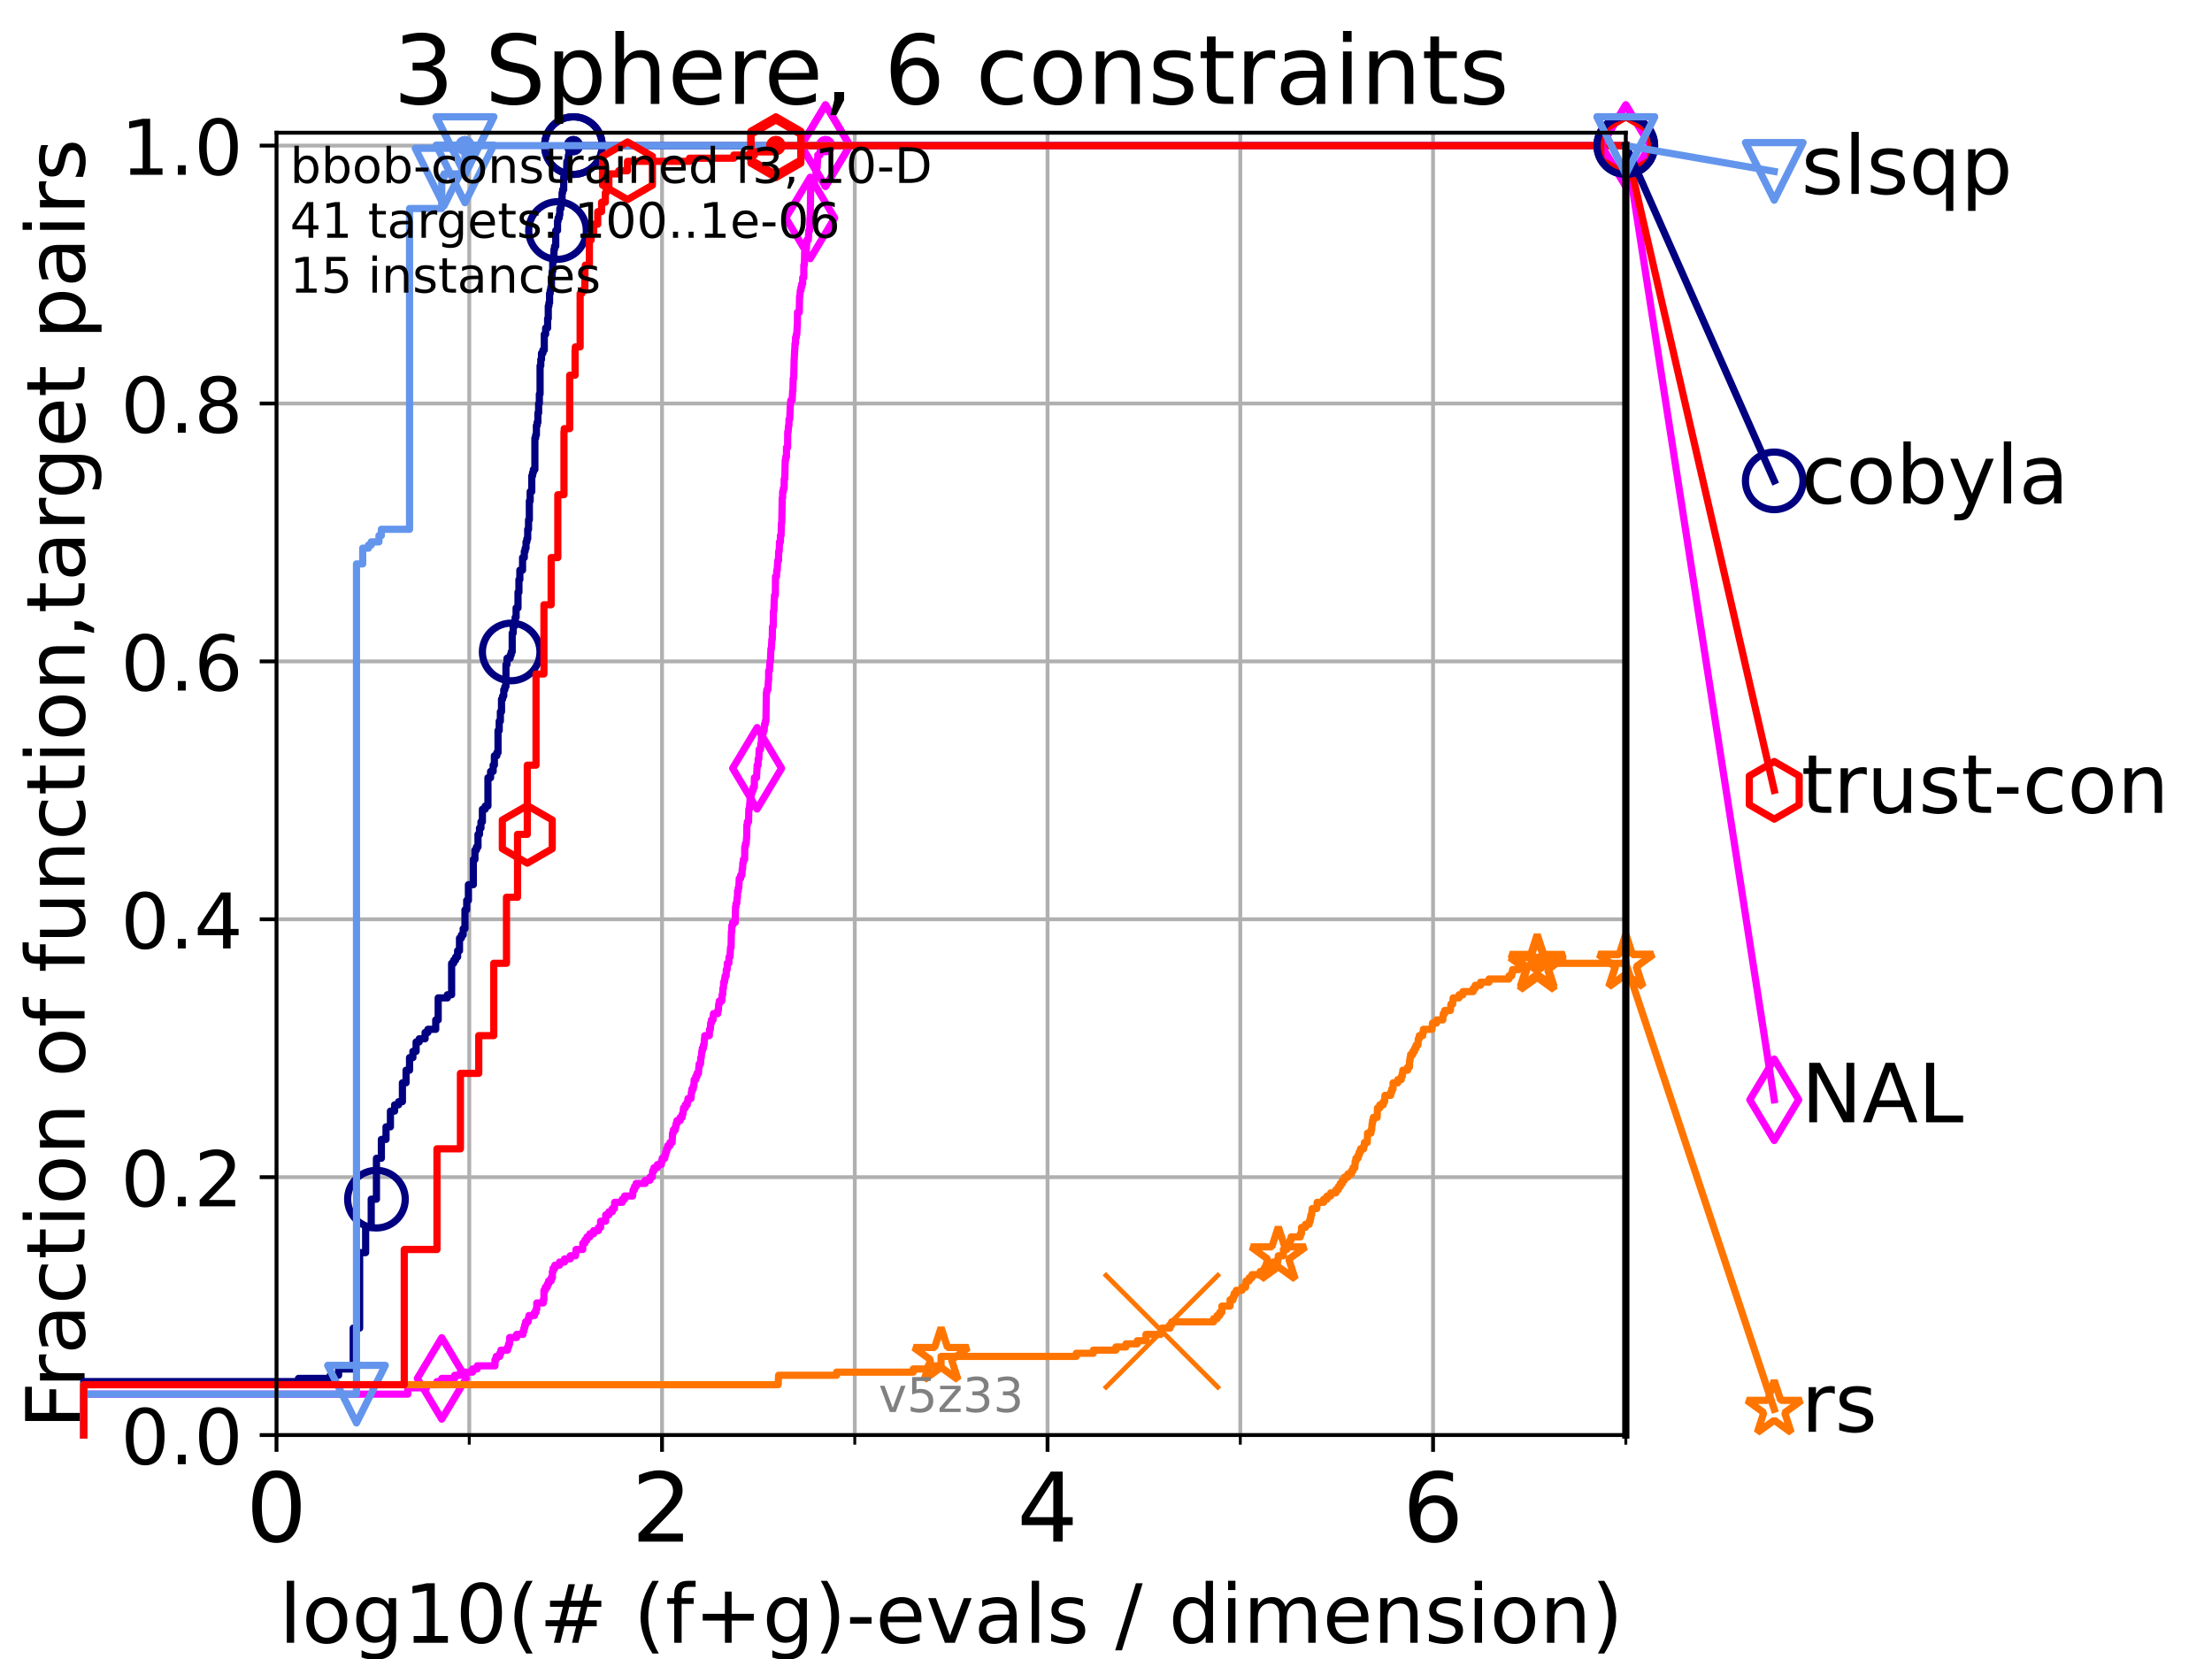 <?xml version="1.0" encoding="utf-8" standalone="no"?>
<!DOCTYPE svg PUBLIC "-//W3C//DTD SVG 1.1//EN"
  "http://www.w3.org/Graphics/SVG/1.1/DTD/svg11.dtd">
<!-- Created with matplotlib (https://matplotlib.org/) -->
<svg height="345.6pt" version="1.1" viewBox="0 0 460.8 345.6" width="460.8pt" xmlns="http://www.w3.org/2000/svg" xmlns:xlink="http://www.w3.org/1999/xlink">
 <defs>
  <style type="text/css">*{stroke-linecap:butt;stroke-linejoin:round;}</style>
 </defs>
 <g id="figure_1">
  <g id="patch_1">
   <path d="M 0 345.6 
L 460.8 345.6 
L 460.8 0 
L 0 0 
z
" style="fill:#ffffff;"/>
  </g>
  <g id="axes_1">
   <g id="patch_2">
    <path d="M 57.6 298.944 
L 338.688 298.944 
L 338.688 27.648 
L 57.6 27.648 
z
" style="fill:#ffffff;"/>
   </g>
   <g id="matplotlib.axis_1">
    <g id="xtick_1">
     <g id="line2d_1">
      <path clip-path="url(#pf178f4c961)" d="M 57.6 298.944 
L 57.6 27.648 
" style="fill:none;stroke:#b0b0b0;stroke-linecap:square;stroke-width:0.8;"/>
     </g>
     <g id="line2d_2">
      <defs>
       <path d="M 0 0 
L 0 3.5 
" id="mbd32e5492a" style="stroke:#000000;stroke-width:0.8;"/>
      </defs>
      <g>
       <use style="stroke:#000000;stroke-width:0.8;" x="57.6" xlink:href="#mbd32e5492a" y="298.944"/>
      </g>
     </g>
     <g id="text_1">
      <!-- 0 -->
      <g transform="translate(51.237 321.141)scale(0.2 -0.2)">
       <defs>
        <path d="M 31.781 66.406 
Q 24.172 66.406 20.328 58.906 
Q 16.5 51.422 16.5 36.375 
Q 16.5 21.391 20.328 13.891 
Q 24.172 6.391 31.781 6.391 
Q 39.453 6.391 43.281 13.891 
Q 47.125 21.391 47.125 36.375 
Q 47.125 51.422 43.281 58.906 
Q 39.453 66.406 31.781 66.406 
z
M 31.781 74.219 
Q 44.047 74.219 50.516 64.516 
Q 56.984 54.828 56.984 36.375 
Q 56.984 17.969 50.516 8.266 
Q 44.047 -1.422 31.781 -1.422 
Q 19.531 -1.422 13.062 8.266 
Q 6.594 17.969 6.594 36.375 
Q 6.594 54.828 13.062 64.516 
Q 19.531 74.219 31.781 74.219 
z
" id="DejaVuSans-48"/>
       </defs>
       <use xlink:href="#DejaVuSans-48"/>
      </g>
     </g>
    </g>
    <g id="xtick_2">
     <g id="line2d_3">
      <path clip-path="url(#pf178f4c961)" d="M 137.911 298.944 
L 137.911 27.648 
" style="fill:none;stroke:#b0b0b0;stroke-linecap:square;stroke-width:0.8;"/>
     </g>
     <g id="line2d_4">
      <g>
       <use style="stroke:#000000;stroke-width:0.8;" x="137.911" xlink:href="#mbd32e5492a" y="298.944"/>
      </g>
     </g>
     <g id="text_2">
      <!-- 2 -->
      <g transform="translate(131.548 321.141)scale(0.2 -0.2)">
       <defs>
        <path d="M 19.188 8.297 
L 53.609 8.297 
L 53.609 0 
L 7.328 0 
L 7.328 8.297 
Q 12.938 14.109 22.625 23.891 
Q 32.328 33.688 34.812 36.531 
Q 39.547 41.844 41.422 45.531 
Q 43.312 49.219 43.312 52.781 
Q 43.312 58.594 39.234 62.25 
Q 35.156 65.922 28.609 65.922 
Q 23.969 65.922 18.812 64.312 
Q 13.672 62.703 7.812 59.422 
L 7.812 69.391 
Q 13.766 71.781 18.938 73 
Q 24.125 74.219 28.422 74.219 
Q 39.75 74.219 46.484 68.547 
Q 53.219 62.891 53.219 53.422 
Q 53.219 48.922 51.531 44.891 
Q 49.859 40.875 45.406 35.406 
Q 44.188 33.984 37.641 27.219 
Q 31.109 20.453 19.188 8.297 
z
" id="DejaVuSans-50"/>
       </defs>
       <use xlink:href="#DejaVuSans-50"/>
      </g>
     </g>
    </g>
    <g id="xtick_3">
     <g id="line2d_5">
      <path clip-path="url(#pf178f4c961)" d="M 218.222 298.944 
L 218.222 27.648 
" style="fill:none;stroke:#b0b0b0;stroke-linecap:square;stroke-width:0.8;"/>
     </g>
     <g id="line2d_6">
      <g>
       <use style="stroke:#000000;stroke-width:0.8;" x="218.222" xlink:href="#mbd32e5492a" y="298.944"/>
      </g>
     </g>
     <g id="text_3">
      <!-- 4 -->
      <g transform="translate(211.859 321.141)scale(0.2 -0.2)">
       <defs>
        <path d="M 37.797 64.312 
L 12.891 25.391 
L 37.797 25.391 
z
M 35.203 72.906 
L 47.609 72.906 
L 47.609 25.391 
L 58.016 25.391 
L 58.016 17.188 
L 47.609 17.188 
L 47.609 0 
L 37.797 0 
L 37.797 17.188 
L 4.891 17.188 
L 4.891 26.703 
z
" id="DejaVuSans-52"/>
       </defs>
       <use xlink:href="#DejaVuSans-52"/>
      </g>
     </g>
    </g>
    <g id="xtick_4">
     <g id="line2d_7">
      <path clip-path="url(#pf178f4c961)" d="M 298.533 298.944 
L 298.533 27.648 
" style="fill:none;stroke:#b0b0b0;stroke-linecap:square;stroke-width:0.8;"/>
     </g>
     <g id="line2d_8">
      <g>
       <use style="stroke:#000000;stroke-width:0.8;" x="298.533" xlink:href="#mbd32e5492a" y="298.944"/>
      </g>
     </g>
     <g id="text_4">
      <!-- 6 -->
      <g transform="translate(292.17 321.141)scale(0.2 -0.2)">
       <defs>
        <path d="M 33.016 40.375 
Q 26.375 40.375 22.484 35.828 
Q 18.609 31.297 18.609 23.391 
Q 18.609 15.531 22.484 10.953 
Q 26.375 6.391 33.016 6.391 
Q 39.656 6.391 43.531 10.953 
Q 47.406 15.531 47.406 23.391 
Q 47.406 31.297 43.531 35.828 
Q 39.656 40.375 33.016 40.375 
z
M 52.594 71.297 
L 52.594 62.312 
Q 48.875 64.062 45.094 64.984 
Q 41.312 65.922 37.594 65.922 
Q 27.828 65.922 22.672 59.328 
Q 17.531 52.734 16.797 39.406 
Q 19.672 43.656 24.016 45.922 
Q 28.375 48.188 33.594 48.188 
Q 44.578 48.188 50.953 41.516 
Q 57.328 34.859 57.328 23.391 
Q 57.328 12.156 50.688 5.359 
Q 44.047 -1.422 33.016 -1.422 
Q 20.359 -1.422 13.672 8.266 
Q 6.984 17.969 6.984 36.375 
Q 6.984 53.656 15.188 63.938 
Q 23.391 74.219 37.203 74.219 
Q 40.922 74.219 44.703 73.484 
Q 48.484 72.75 52.594 71.297 
z
" id="DejaVuSans-54"/>
       </defs>
       <use xlink:href="#DejaVuSans-54"/>
      </g>
     </g>
    </g>
    <g id="xtick_5">
     <g id="line2d_9">
      <path clip-path="url(#pf178f4c961)" d="M 97.755 298.944 
L 97.755 27.648 
" style="fill:none;stroke:#b0b0b0;stroke-linecap:square;stroke-width:0.8;"/>
     </g>
     <g id="line2d_10">
      <defs>
       <path d="M 0 0 
L 0 2 
" id="mdeb34768d2" style="stroke:#000000;stroke-width:0.6;"/>
      </defs>
      <g>
       <use style="stroke:#000000;stroke-width:0.6;" x="97.755" xlink:href="#mdeb34768d2" y="298.944"/>
      </g>
     </g>
    </g>
    <g id="xtick_6">
     <g id="line2d_11">
      <path clip-path="url(#pf178f4c961)" d="M 178.066 298.944 
L 178.066 27.648 
" style="fill:none;stroke:#b0b0b0;stroke-linecap:square;stroke-width:0.8;"/>
     </g>
     <g id="line2d_12">
      <g>
       <use style="stroke:#000000;stroke-width:0.6;" x="178.066" xlink:href="#mdeb34768d2" y="298.944"/>
      </g>
     </g>
    </g>
    <g id="xtick_7">
     <g id="line2d_13">
      <path clip-path="url(#pf178f4c961)" d="M 258.377 298.944 
L 258.377 27.648 
" style="fill:none;stroke:#b0b0b0;stroke-linecap:square;stroke-width:0.8;"/>
     </g>
     <g id="line2d_14">
      <g>
       <use style="stroke:#000000;stroke-width:0.6;" x="258.377" xlink:href="#mdeb34768d2" y="298.944"/>
      </g>
     </g>
    </g>
    <g id="xtick_8">
     <g id="line2d_15">
      <path clip-path="url(#pf178f4c961)" d="M 338.688 298.944 
L 338.688 27.648 
" style="fill:none;stroke:#b0b0b0;stroke-linecap:square;stroke-width:0.8;"/>
     </g>
     <g id="line2d_16">
      <g>
       <use style="stroke:#000000;stroke-width:0.6;" x="338.688" xlink:href="#mdeb34768d2" y="298.944"/>
      </g>
     </g>
    </g>
    <g id="text_5">
     <!-- log10(# (f+g)-evals / dimension) -->
     <g transform="translate(58.145 342.218)scale(0.17 -0.17)">
      <defs>
       <path d="M 9.422 75.984 
L 18.406 75.984 
L 18.406 0 
L 9.422 0 
z
" id="DejaVuSans-108"/>
       <path d="M 30.609 48.391 
Q 23.391 48.391 19.188 42.75 
Q 14.984 37.109 14.984 27.297 
Q 14.984 17.484 19.156 11.844 
Q 23.344 6.203 30.609 6.203 
Q 37.797 6.203 41.984 11.859 
Q 46.188 17.531 46.188 27.297 
Q 46.188 37.016 41.984 42.703 
Q 37.797 48.391 30.609 48.391 
z
M 30.609 56 
Q 42.328 56 49.016 48.375 
Q 55.719 40.766 55.719 27.297 
Q 55.719 13.875 49.016 6.219 
Q 42.328 -1.422 30.609 -1.422 
Q 18.844 -1.422 12.172 6.219 
Q 5.516 13.875 5.516 27.297 
Q 5.516 40.766 12.172 48.375 
Q 18.844 56 30.609 56 
z
" id="DejaVuSans-111"/>
       <path d="M 45.406 27.984 
Q 45.406 37.75 41.375 43.109 
Q 37.359 48.484 30.078 48.484 
Q 22.859 48.484 18.828 43.109 
Q 14.797 37.75 14.797 27.984 
Q 14.797 18.266 18.828 12.891 
Q 22.859 7.516 30.078 7.516 
Q 37.359 7.516 41.375 12.891 
Q 45.406 18.266 45.406 27.984 
z
M 54.391 6.781 
Q 54.391 -7.172 48.188 -13.984 
Q 42 -20.797 29.203 -20.797 
Q 24.469 -20.797 20.266 -20.094 
Q 16.062 -19.391 12.109 -17.922 
L 12.109 -9.188 
Q 16.062 -11.328 19.922 -12.344 
Q 23.781 -13.375 27.781 -13.375 
Q 36.625 -13.375 41.016 -8.766 
Q 45.406 -4.156 45.406 5.172 
L 45.406 9.625 
Q 42.625 4.781 38.281 2.391 
Q 33.938 0 27.875 0 
Q 17.828 0 11.672 7.656 
Q 5.516 15.328 5.516 27.984 
Q 5.516 40.672 11.672 48.328 
Q 17.828 56 27.875 56 
Q 33.938 56 38.281 53.609 
Q 42.625 51.219 45.406 46.391 
L 45.406 54.688 
L 54.391 54.688 
z
" id="DejaVuSans-103"/>
       <path d="M 12.406 8.297 
L 28.516 8.297 
L 28.516 63.922 
L 10.984 60.406 
L 10.984 69.391 
L 28.422 72.906 
L 38.281 72.906 
L 38.281 8.297 
L 54.391 8.297 
L 54.391 0 
L 12.406 0 
z
" id="DejaVuSans-49"/>
       <path d="M 31 75.875 
Q 24.469 64.656 21.281 53.656 
Q 18.109 42.672 18.109 31.391 
Q 18.109 20.125 21.312 9.062 
Q 24.516 -2 31 -13.188 
L 23.188 -13.188 
Q 15.875 -1.703 12.234 9.375 
Q 8.594 20.453 8.594 31.391 
Q 8.594 42.281 12.203 53.312 
Q 15.828 64.359 23.188 75.875 
z
" id="DejaVuSans-40"/>
       <path d="M 51.125 44 
L 36.922 44 
L 32.812 27.688 
L 47.125 27.688 
z
M 43.797 71.781 
L 38.719 51.516 
L 52.984 51.516 
L 58.109 71.781 
L 65.922 71.781 
L 60.891 51.516 
L 76.125 51.516 
L 76.125 44 
L 58.984 44 
L 54.984 27.688 
L 70.516 27.688 
L 70.516 20.219 
L 53.078 20.219 
L 48 0 
L 40.188 0 
L 45.219 20.219 
L 30.906 20.219 
L 25.875 0 
L 18.016 0 
L 23.094 20.219 
L 7.719 20.219 
L 7.719 27.688 
L 24.906 27.688 
L 29 44 
L 13.281 44 
L 13.281 51.516 
L 30.906 51.516 
L 35.891 71.781 
z
" id="DejaVuSans-35"/>
       <path id="DejaVuSans-32"/>
       <path d="M 37.109 75.984 
L 37.109 68.5 
L 28.516 68.5 
Q 23.688 68.5 21.797 66.547 
Q 19.922 64.594 19.922 59.516 
L 19.922 54.688 
L 34.719 54.688 
L 34.719 47.703 
L 19.922 47.703 
L 19.922 0 
L 10.891 0 
L 10.891 47.703 
L 2.297 47.703 
L 2.297 54.688 
L 10.891 54.688 
L 10.891 58.5 
Q 10.891 67.625 15.141 71.797 
Q 19.391 75.984 28.609 75.984 
z
" id="DejaVuSans-102"/>
       <path d="M 46 62.703 
L 46 35.5 
L 73.188 35.5 
L 73.188 27.203 
L 46 27.203 
L 46 0 
L 37.797 0 
L 37.797 27.203 
L 10.594 27.203 
L 10.594 35.5 
L 37.797 35.5 
L 37.797 62.703 
z
" id="DejaVuSans-43"/>
       <path d="M 8.016 75.875 
L 15.828 75.875 
Q 23.141 64.359 26.781 53.312 
Q 30.422 42.281 30.422 31.391 
Q 30.422 20.453 26.781 9.375 
Q 23.141 -1.703 15.828 -13.188 
L 8.016 -13.188 
Q 14.5 -2 17.703 9.062 
Q 20.906 20.125 20.906 31.391 
Q 20.906 42.672 17.703 53.656 
Q 14.5 64.656 8.016 75.875 
z
" id="DejaVuSans-41"/>
       <path d="M 4.891 31.391 
L 31.203 31.391 
L 31.203 23.391 
L 4.891 23.391 
z
" id="DejaVuSans-45"/>
       <path d="M 56.203 29.594 
L 56.203 25.203 
L 14.891 25.203 
Q 15.484 15.922 20.484 11.062 
Q 25.484 6.203 34.422 6.203 
Q 39.594 6.203 44.453 7.469 
Q 49.312 8.734 54.109 11.281 
L 54.109 2.781 
Q 49.266 0.734 44.188 -0.344 
Q 39.109 -1.422 33.891 -1.422 
Q 20.797 -1.422 13.156 6.188 
Q 5.516 13.812 5.516 26.812 
Q 5.516 40.234 12.766 48.109 
Q 20.016 56 32.328 56 
Q 43.359 56 49.781 48.891 
Q 56.203 41.797 56.203 29.594 
z
M 47.219 32.234 
Q 47.125 39.594 43.094 43.984 
Q 39.062 48.391 32.422 48.391 
Q 24.906 48.391 20.391 44.141 
Q 15.875 39.891 15.188 32.172 
z
" id="DejaVuSans-101"/>
       <path d="M 2.984 54.688 
L 12.5 54.688 
L 29.594 8.797 
L 46.688 54.688 
L 56.203 54.688 
L 35.688 0 
L 23.484 0 
z
" id="DejaVuSans-118"/>
       <path d="M 34.281 27.484 
Q 23.391 27.484 19.188 25 
Q 14.984 22.516 14.984 16.5 
Q 14.984 11.719 18.141 8.906 
Q 21.297 6.109 26.703 6.109 
Q 34.188 6.109 38.703 11.406 
Q 43.219 16.703 43.219 25.484 
L 43.219 27.484 
z
M 52.203 31.203 
L 52.203 0 
L 43.219 0 
L 43.219 8.297 
Q 40.141 3.328 35.547 0.953 
Q 30.953 -1.422 24.312 -1.422 
Q 15.922 -1.422 10.953 3.297 
Q 6 8.016 6 15.922 
Q 6 25.141 12.172 29.828 
Q 18.359 34.516 30.609 34.516 
L 43.219 34.516 
L 43.219 35.406 
Q 43.219 41.609 39.141 45 
Q 35.062 48.391 27.688 48.391 
Q 23 48.391 18.547 47.266 
Q 14.109 46.141 10.016 43.891 
L 10.016 52.203 
Q 14.938 54.109 19.578 55.047 
Q 24.219 56 28.609 56 
Q 40.484 56 46.344 49.844 
Q 52.203 43.703 52.203 31.203 
z
" id="DejaVuSans-97"/>
       <path d="M 44.281 53.078 
L 44.281 44.578 
Q 40.484 46.531 36.375 47.5 
Q 32.281 48.484 27.875 48.484 
Q 21.188 48.484 17.844 46.438 
Q 14.5 44.391 14.5 40.281 
Q 14.5 37.156 16.891 35.375 
Q 19.281 33.594 26.516 31.984 
L 29.594 31.297 
Q 39.156 29.25 43.188 25.516 
Q 47.219 21.781 47.219 15.094 
Q 47.219 7.469 41.188 3.016 
Q 35.156 -1.422 24.609 -1.422 
Q 20.219 -1.422 15.453 -0.562 
Q 10.688 0.297 5.422 2 
L 5.422 11.281 
Q 10.406 8.688 15.234 7.391 
Q 20.062 6.109 24.812 6.109 
Q 31.156 6.109 34.562 8.281 
Q 37.984 10.453 37.984 14.406 
Q 37.984 18.062 35.516 20.016 
Q 33.062 21.969 24.703 23.781 
L 21.578 24.516 
Q 13.234 26.266 9.516 29.906 
Q 5.812 33.547 5.812 39.891 
Q 5.812 47.609 11.281 51.797 
Q 16.75 56 26.812 56 
Q 31.781 56 36.172 55.266 
Q 40.578 54.547 44.281 53.078 
z
" id="DejaVuSans-115"/>
       <path d="M 25.391 72.906 
L 33.688 72.906 
L 8.297 -9.281 
L 0 -9.281 
z
" id="DejaVuSans-47"/>
       <path d="M 45.406 46.391 
L 45.406 75.984 
L 54.391 75.984 
L 54.391 0 
L 45.406 0 
L 45.406 8.203 
Q 42.578 3.328 38.25 0.953 
Q 33.938 -1.422 27.875 -1.422 
Q 17.969 -1.422 11.734 6.484 
Q 5.516 14.406 5.516 27.297 
Q 5.516 40.188 11.734 48.094 
Q 17.969 56 27.875 56 
Q 33.938 56 38.25 53.625 
Q 42.578 51.266 45.406 46.391 
z
M 14.797 27.297 
Q 14.797 17.391 18.875 11.75 
Q 22.953 6.109 30.078 6.109 
Q 37.203 6.109 41.297 11.75 
Q 45.406 17.391 45.406 27.297 
Q 45.406 37.203 41.297 42.844 
Q 37.203 48.484 30.078 48.484 
Q 22.953 48.484 18.875 42.844 
Q 14.797 37.203 14.797 27.297 
z
" id="DejaVuSans-100"/>
       <path d="M 9.422 54.688 
L 18.406 54.688 
L 18.406 0 
L 9.422 0 
z
M 9.422 75.984 
L 18.406 75.984 
L 18.406 64.594 
L 9.422 64.594 
z
" id="DejaVuSans-105"/>
       <path d="M 52 44.188 
Q 55.375 50.25 60.062 53.125 
Q 64.75 56 71.094 56 
Q 79.641 56 84.281 50.016 
Q 88.922 44.047 88.922 33.016 
L 88.922 0 
L 79.891 0 
L 79.891 32.719 
Q 79.891 40.578 77.094 44.375 
Q 74.312 48.188 68.609 48.188 
Q 61.625 48.188 57.562 43.547 
Q 53.516 38.922 53.516 30.906 
L 53.516 0 
L 44.484 0 
L 44.484 32.719 
Q 44.484 40.625 41.703 44.406 
Q 38.922 48.188 33.109 48.188 
Q 26.219 48.188 22.156 43.531 
Q 18.109 38.875 18.109 30.906 
L 18.109 0 
L 9.078 0 
L 9.078 54.688 
L 18.109 54.688 
L 18.109 46.188 
Q 21.188 51.219 25.484 53.609 
Q 29.781 56 35.688 56 
Q 41.656 56 45.828 52.969 
Q 50 49.953 52 44.188 
z
" id="DejaVuSans-109"/>
       <path d="M 54.891 33.016 
L 54.891 0 
L 45.906 0 
L 45.906 32.719 
Q 45.906 40.484 42.875 44.328 
Q 39.844 48.188 33.797 48.188 
Q 26.516 48.188 22.312 43.547 
Q 18.109 38.922 18.109 30.906 
L 18.109 0 
L 9.078 0 
L 9.078 54.688 
L 18.109 54.688 
L 18.109 46.188 
Q 21.344 51.125 25.703 53.562 
Q 30.078 56 35.797 56 
Q 45.219 56 50.047 50.172 
Q 54.891 44.344 54.891 33.016 
z
" id="DejaVuSans-110"/>
      </defs>
      <use xlink:href="#DejaVuSans-108"/>
      <use x="27.783" xlink:href="#DejaVuSans-111"/>
      <use x="88.965" xlink:href="#DejaVuSans-103"/>
      <use x="152.441" xlink:href="#DejaVuSans-49"/>
      <use x="216.064" xlink:href="#DejaVuSans-48"/>
      <use x="279.688" xlink:href="#DejaVuSans-40"/>
      <use x="318.701" xlink:href="#DejaVuSans-35"/>
      <use x="402.49" xlink:href="#DejaVuSans-32"/>
      <use x="434.277" xlink:href="#DejaVuSans-40"/>
      <use x="473.291" xlink:href="#DejaVuSans-102"/>
      <use x="508.496" xlink:href="#DejaVuSans-43"/>
      <use x="592.285" xlink:href="#DejaVuSans-103"/>
      <use x="655.762" xlink:href="#DejaVuSans-41"/>
      <use x="694.775" xlink:href="#DejaVuSans-45"/>
      <use x="730.859" xlink:href="#DejaVuSans-101"/>
      <use x="792.383" xlink:href="#DejaVuSans-118"/>
      <use x="851.562" xlink:href="#DejaVuSans-97"/>
      <use x="912.842" xlink:href="#DejaVuSans-108"/>
      <use x="940.625" xlink:href="#DejaVuSans-115"/>
      <use x="992.725" xlink:href="#DejaVuSans-32"/>
      <use x="1024.512" xlink:href="#DejaVuSans-47"/>
      <use x="1058.203" xlink:href="#DejaVuSans-32"/>
      <use x="1089.99" xlink:href="#DejaVuSans-100"/>
      <use x="1153.467" xlink:href="#DejaVuSans-105"/>
      <use x="1181.25" xlink:href="#DejaVuSans-109"/>
      <use x="1278.662" xlink:href="#DejaVuSans-101"/>
      <use x="1340.186" xlink:href="#DejaVuSans-110"/>
      <use x="1403.564" xlink:href="#DejaVuSans-115"/>
      <use x="1455.664" xlink:href="#DejaVuSans-105"/>
      <use x="1483.447" xlink:href="#DejaVuSans-111"/>
      <use x="1544.629" xlink:href="#DejaVuSans-110"/>
      <use x="1608.008" xlink:href="#DejaVuSans-41"/>
     </g>
    </g>
   </g>
   <g id="matplotlib.axis_2">
    <g id="ytick_1">
     <g id="line2d_17">
      <path clip-path="url(#pf178f4c961)" d="M 57.6 298.944 
L 338.688 298.944 
" style="fill:none;stroke:#b0b0b0;stroke-linecap:square;stroke-width:0.8;"/>
     </g>
     <g id="line2d_18">
      <defs>
       <path d="M 0 0 
L -3.5 0 
" id="m6660ad1421" style="stroke:#000000;stroke-width:0.8;"/>
      </defs>
      <g>
       <use style="stroke:#000000;stroke-width:0.8;" x="57.6" xlink:href="#m6660ad1421" y="298.944"/>
      </g>
     </g>
     <g id="text_6">
      <!-- 0.0 -->
      <g transform="translate(25.155 305.023)scale(0.16 -0.16)">
       <defs>
        <path d="M 10.688 12.406 
L 21 12.406 
L 21 0 
L 10.688 0 
z
" id="DejaVuSans-46"/>
       </defs>
       <use xlink:href="#DejaVuSans-48"/>
       <use x="63.623" xlink:href="#DejaVuSans-46"/>
       <use x="95.41" xlink:href="#DejaVuSans-48"/>
      </g>
     </g>
    </g>
    <g id="ytick_2">
     <g id="line2d_19">
      <path clip-path="url(#pf178f4c961)" d="M 57.6 245.222 
L 338.688 245.222 
" style="fill:none;stroke:#b0b0b0;stroke-linecap:square;stroke-width:0.8;"/>
     </g>
     <g id="line2d_20">
      <g>
       <use style="stroke:#000000;stroke-width:0.8;" x="57.6" xlink:href="#m6660ad1421" y="245.222"/>
      </g>
     </g>
     <g id="text_7">
      <!-- 0.2 -->
      <g transform="translate(25.155 251.301)scale(0.16 -0.16)">
       <use xlink:href="#DejaVuSans-48"/>
       <use x="63.623" xlink:href="#DejaVuSans-46"/>
       <use x="95.41" xlink:href="#DejaVuSans-50"/>
      </g>
     </g>
    </g>
    <g id="ytick_3">
     <g id="line2d_21">
      <path clip-path="url(#pf178f4c961)" d="M 57.6 191.5 
L 338.688 191.5 
" style="fill:none;stroke:#b0b0b0;stroke-linecap:square;stroke-width:0.8;"/>
     </g>
     <g id="line2d_22">
      <g>
       <use style="stroke:#000000;stroke-width:0.8;" x="57.6" xlink:href="#m6660ad1421" y="191.5"/>
      </g>
     </g>
     <g id="text_8">
      <!-- 0.4 -->
      <g transform="translate(25.155 197.579)scale(0.16 -0.16)">
       <use xlink:href="#DejaVuSans-48"/>
       <use x="63.623" xlink:href="#DejaVuSans-46"/>
       <use x="95.41" xlink:href="#DejaVuSans-52"/>
      </g>
     </g>
    </g>
    <g id="ytick_4">
     <g id="line2d_23">
      <path clip-path="url(#pf178f4c961)" d="M 57.6 137.778 
L 338.688 137.778 
" style="fill:none;stroke:#b0b0b0;stroke-linecap:square;stroke-width:0.8;"/>
     </g>
     <g id="line2d_24">
      <g>
       <use style="stroke:#000000;stroke-width:0.8;" x="57.6" xlink:href="#m6660ad1421" y="137.778"/>
      </g>
     </g>
     <g id="text_9">
      <!-- 0.6 -->
      <g transform="translate(25.155 143.857)scale(0.16 -0.16)">
       <use xlink:href="#DejaVuSans-48"/>
       <use x="63.623" xlink:href="#DejaVuSans-46"/>
       <use x="95.41" xlink:href="#DejaVuSans-54"/>
      </g>
     </g>
    </g>
    <g id="ytick_5">
     <g id="line2d_25">
      <path clip-path="url(#pf178f4c961)" d="M 57.6 84.056 
L 338.688 84.056 
" style="fill:none;stroke:#b0b0b0;stroke-linecap:square;stroke-width:0.8;"/>
     </g>
     <g id="line2d_26">
      <g>
       <use style="stroke:#000000;stroke-width:0.8;" x="57.6" xlink:href="#m6660ad1421" y="84.056"/>
      </g>
     </g>
     <g id="text_10">
      <!-- 0.8 -->
      <g transform="translate(25.155 90.135)scale(0.16 -0.16)">
       <defs>
        <path d="M 31.781 34.625 
Q 24.75 34.625 20.719 30.859 
Q 16.703 27.094 16.703 20.516 
Q 16.703 13.922 20.719 10.156 
Q 24.75 6.391 31.781 6.391 
Q 38.812 6.391 42.859 10.172 
Q 46.922 13.969 46.922 20.516 
Q 46.922 27.094 42.891 30.859 
Q 38.875 34.625 31.781 34.625 
z
M 21.922 38.812 
Q 15.578 40.375 12.031 44.719 
Q 8.5 49.078 8.5 55.328 
Q 8.5 64.062 14.719 69.141 
Q 20.953 74.219 31.781 74.219 
Q 42.672 74.219 48.875 69.141 
Q 55.078 64.062 55.078 55.328 
Q 55.078 49.078 51.531 44.719 
Q 48 40.375 41.703 38.812 
Q 48.828 37.156 52.797 32.312 
Q 56.781 27.484 56.781 20.516 
Q 56.781 9.906 50.312 4.234 
Q 43.844 -1.422 31.781 -1.422 
Q 19.734 -1.422 13.25 4.234 
Q 6.781 9.906 6.781 20.516 
Q 6.781 27.484 10.781 32.312 
Q 14.797 37.156 21.922 38.812 
z
M 18.312 54.391 
Q 18.312 48.734 21.844 45.562 
Q 25.391 42.391 31.781 42.391 
Q 38.141 42.391 41.719 45.562 
Q 45.312 48.734 45.312 54.391 
Q 45.312 60.062 41.719 63.234 
Q 38.141 66.406 31.781 66.406 
Q 25.391 66.406 21.844 63.234 
Q 18.312 60.062 18.312 54.391 
z
" id="DejaVuSans-56"/>
       </defs>
       <use xlink:href="#DejaVuSans-48"/>
       <use x="63.623" xlink:href="#DejaVuSans-46"/>
       <use x="95.41" xlink:href="#DejaVuSans-56"/>
      </g>
     </g>
    </g>
    <g id="ytick_6">
     <g id="line2d_27">
      <path clip-path="url(#pf178f4c961)" d="M 57.6 30.334 
L 338.688 30.334 
" style="fill:none;stroke:#b0b0b0;stroke-linecap:square;stroke-width:0.8;"/>
     </g>
     <g id="line2d_28">
      <g>
       <use style="stroke:#000000;stroke-width:0.8;" x="57.6" xlink:href="#m6660ad1421" y="30.334"/>
      </g>
     </g>
     <g id="text_11">
      <!-- 1.0 -->
      <g transform="translate(25.155 36.413)scale(0.16 -0.16)">
       <use xlink:href="#DejaVuSans-49"/>
       <use x="63.623" xlink:href="#DejaVuSans-46"/>
       <use x="95.41" xlink:href="#DejaVuSans-48"/>
      </g>
     </g>
    </g>
    <g id="text_12">
     <!-- Fraction of function,target pairs -->
     <g transform="translate(17.62 297.681)rotate(-90)scale(0.17 -0.17)">
      <defs>
       <path d="M 9.812 72.906 
L 51.703 72.906 
L 51.703 64.594 
L 19.672 64.594 
L 19.672 43.109 
L 48.578 43.109 
L 48.578 34.812 
L 19.672 34.812 
L 19.672 0 
L 9.812 0 
z
" id="DejaVuSans-70"/>
       <path d="M 41.109 46.297 
Q 39.594 47.172 37.812 47.578 
Q 36.031 48 33.891 48 
Q 26.266 48 22.188 43.047 
Q 18.109 38.094 18.109 28.812 
L 18.109 0 
L 9.078 0 
L 9.078 54.688 
L 18.109 54.688 
L 18.109 46.188 
Q 20.953 51.172 25.484 53.578 
Q 30.031 56 36.531 56 
Q 37.453 56 38.578 55.875 
Q 39.703 55.766 41.062 55.516 
z
" id="DejaVuSans-114"/>
       <path d="M 48.781 52.594 
L 48.781 44.188 
Q 44.969 46.297 41.141 47.344 
Q 37.312 48.391 33.406 48.391 
Q 24.656 48.391 19.812 42.844 
Q 14.984 37.312 14.984 27.297 
Q 14.984 17.281 19.812 11.734 
Q 24.656 6.203 33.406 6.203 
Q 37.312 6.203 41.141 7.25 
Q 44.969 8.297 48.781 10.406 
L 48.781 2.094 
Q 45.016 0.344 40.984 -0.531 
Q 36.969 -1.422 32.422 -1.422 
Q 20.062 -1.422 12.781 6.344 
Q 5.516 14.109 5.516 27.297 
Q 5.516 40.672 12.859 48.328 
Q 20.219 56 33.016 56 
Q 37.156 56 41.109 55.141 
Q 45.062 54.297 48.781 52.594 
z
" id="DejaVuSans-99"/>
       <path d="M 18.312 70.219 
L 18.312 54.688 
L 36.812 54.688 
L 36.812 47.703 
L 18.312 47.703 
L 18.312 18.016 
Q 18.312 11.328 20.141 9.422 
Q 21.969 7.516 27.594 7.516 
L 36.812 7.516 
L 36.812 0 
L 27.594 0 
Q 17.188 0 13.234 3.875 
Q 9.281 7.766 9.281 18.016 
L 9.281 47.703 
L 2.688 47.703 
L 2.688 54.688 
L 9.281 54.688 
L 9.281 70.219 
z
" id="DejaVuSans-116"/>
       <path d="M 8.5 21.578 
L 8.5 54.688 
L 17.484 54.688 
L 17.484 21.922 
Q 17.484 14.156 20.5 10.266 
Q 23.531 6.391 29.594 6.391 
Q 36.859 6.391 41.078 11.031 
Q 45.312 15.672 45.312 23.688 
L 45.312 54.688 
L 54.297 54.688 
L 54.297 0 
L 45.312 0 
L 45.312 8.406 
Q 42.047 3.422 37.719 1 
Q 33.406 -1.422 27.688 -1.422 
Q 18.266 -1.422 13.375 4.438 
Q 8.5 10.297 8.5 21.578 
z
M 31.109 56 
z
" id="DejaVuSans-117"/>
       <path d="M 11.719 12.406 
L 22.016 12.406 
L 22.016 4 
L 14.016 -11.625 
L 7.719 -11.625 
L 11.719 4 
z
" id="DejaVuSans-44"/>
       <path d="M 18.109 8.203 
L 18.109 -20.797 
L 9.078 -20.797 
L 9.078 54.688 
L 18.109 54.688 
L 18.109 46.391 
Q 20.953 51.266 25.266 53.625 
Q 29.594 56 35.594 56 
Q 45.562 56 51.781 48.094 
Q 58.016 40.188 58.016 27.297 
Q 58.016 14.406 51.781 6.484 
Q 45.562 -1.422 35.594 -1.422 
Q 29.594 -1.422 25.266 0.953 
Q 20.953 3.328 18.109 8.203 
z
M 48.688 27.297 
Q 48.688 37.203 44.609 42.844 
Q 40.531 48.484 33.406 48.484 
Q 26.266 48.484 22.188 42.844 
Q 18.109 37.203 18.109 27.297 
Q 18.109 17.391 22.188 11.75 
Q 26.266 6.109 33.406 6.109 
Q 40.531 6.109 44.609 11.75 
Q 48.688 17.391 48.688 27.297 
z
" id="DejaVuSans-112"/>
      </defs>
      <use xlink:href="#DejaVuSans-70"/>
      <use x="50.27" xlink:href="#DejaVuSans-114"/>
      <use x="91.383" xlink:href="#DejaVuSans-97"/>
      <use x="152.662" xlink:href="#DejaVuSans-99"/>
      <use x="207.643" xlink:href="#DejaVuSans-116"/>
      <use x="246.852" xlink:href="#DejaVuSans-105"/>
      <use x="274.635" xlink:href="#DejaVuSans-111"/>
      <use x="335.816" xlink:href="#DejaVuSans-110"/>
      <use x="399.195" xlink:href="#DejaVuSans-32"/>
      <use x="430.982" xlink:href="#DejaVuSans-111"/>
      <use x="492.164" xlink:href="#DejaVuSans-102"/>
      <use x="527.369" xlink:href="#DejaVuSans-32"/>
      <use x="559.156" xlink:href="#DejaVuSans-102"/>
      <use x="594.361" xlink:href="#DejaVuSans-117"/>
      <use x="657.74" xlink:href="#DejaVuSans-110"/>
      <use x="721.119" xlink:href="#DejaVuSans-99"/>
      <use x="776.1" xlink:href="#DejaVuSans-116"/>
      <use x="815.309" xlink:href="#DejaVuSans-105"/>
      <use x="843.092" xlink:href="#DejaVuSans-111"/>
      <use x="904.273" xlink:href="#DejaVuSans-110"/>
      <use x="967.652" xlink:href="#DejaVuSans-44"/>
      <use x="999.439" xlink:href="#DejaVuSans-116"/>
      <use x="1038.648" xlink:href="#DejaVuSans-97"/>
      <use x="1099.928" xlink:href="#DejaVuSans-114"/>
      <use x="1139.291" xlink:href="#DejaVuSans-103"/>
      <use x="1202.768" xlink:href="#DejaVuSans-101"/>
      <use x="1264.291" xlink:href="#DejaVuSans-116"/>
      <use x="1303.5" xlink:href="#DejaVuSans-32"/>
      <use x="1335.287" xlink:href="#DejaVuSans-112"/>
      <use x="1398.764" xlink:href="#DejaVuSans-97"/>
      <use x="1460.043" xlink:href="#DejaVuSans-105"/>
      <use x="1487.826" xlink:href="#DejaVuSans-114"/>
      <use x="1528.939" xlink:href="#DejaVuSans-115"/>
     </g>
    </g>
   </g>
   <g id="line2d_29">
    <defs>
     <path d="M 0 1.5 
C 0.398 1.5 0.779 1.342 1.061 1.061 
C 1.342 0.779 1.5 0.398 1.5 0 
C 1.5 -0.398 1.342 -0.779 1.061 -1.061 
C 0.779 -1.342 0.398 -1.5 0 -1.5 
C -0.398 -1.5 -0.779 -1.342 -1.061 -1.061 
C -1.342 -0.779 -1.5 -0.398 -1.5 0 
C -1.5 0.398 -1.342 0.779 -1.061 1.061 
C -0.779 1.342 -0.398 1.5 0 1.5 
z
" id="m16f2f63476" style="stroke:#000080;"/>
    </defs>
    <g>
     <use style="fill:#000080;stroke:#000080;" x="119.453" xlink:href="#m16f2f63476" y="30.334"/>
     <use style="fill:#000080;stroke:#000080;" x="119.453" xlink:href="#m16f2f63476" y="30.334"/>
    </g>
   </g>
   <g id="line2d_30">
    <path d="M 17.445 298.944 
L 17.445 287.807 
L 62.175 287.807 
L 62.175 287.151 
L 68.793 287.151 
L 68.793 286.496 
L 70.539 286.496 
L 70.539 285.186 
L 73.579 285.186 
L 73.579 276.669 
L 74.922 276.669 
L 74.922 260.946 
L 76.168 260.946 
L 76.168 255.704 
L 77.331 255.704 
L 77.331 249.808 
L 78.421 249.808 
L 78.421 241.291 
L 79.447 241.291 
L 79.447 237.36 
L 80.416 237.36 
L 80.416 234.74 
L 81.334 234.74 
L 81.334 231.464 
L 82.207 231.464 
L 82.207 230.154 
L 83.037 230.154 
L 83.037 229.499 
L 83.83 229.499 
L 83.83 225.568 
L 84.588 225.568 
L 84.588 222.947 
L 85.315 222.947 
L 85.315 220.326 
L 86.013 220.326 
L 86.013 219.016 
L 86.684 219.016 
L 86.684 217.051 
L 87.33 217.051 
L 87.33 216.396 
L 88.554 216.396 
L 88.554 215.085 
L 89.135 215.085 
L 89.135 214.43 
L 90.771 214.43 
L 90.771 212.465 
L 91.284 212.465 
L 91.284 207.879 
L 93.197 207.879 
L 93.197 207.224 
L 94.081 207.224 
L 94.081 200.672 
L 94.506 200.672 
L 94.506 200.017 
L 94.921 200.017 
L 94.921 199.362 
L 95.327 199.362 
L 95.327 198.052 
L 95.723 198.052 
L 95.723 195.431 
L 96.111 195.431 
L 96.111 194.776 
L 96.49 194.776 
L 96.49 193.465 
L 96.861 193.465 
L 96.861 189.535 
L 97.224 189.535 
L 97.224 187.569 
L 97.58 187.569 
L 97.58 184.293 
L 98.606 184.293 
L 98.606 179.052 
L 98.935 179.052 
L 98.935 177.087 
L 99.258 177.087 
L 99.258 176.432 
L 99.575 176.432 
L 99.575 173.811 
L 99.887 173.811 
L 99.887 172.501 
L 100.193 172.501 
L 100.193 171.191 
L 100.493 171.191 
L 100.493 168.57 
L 101.08 168.57 
L 101.08 167.915 
L 101.647 167.915 
L 101.647 162.018 
L 102.196 162.018 
L 102.196 160.708 
L 102.729 160.708 
L 102.729 159.398 
L 102.989 159.398 
L 102.989 157.432 
L 103.498 157.432 
L 103.498 156.777 
L 103.747 156.777 
L 103.747 152.191 
L 103.993 152.191 
L 103.993 150.226 
L 104.235 150.226 
L 104.235 148.26 
L 104.474 148.26 
L 104.474 145.64 
L 104.71 145.64 
L 104.71 144.985 
L 104.942 144.985 
L 104.942 143.674 
L 105.172 143.674 
L 105.172 143.019 
L 105.398 143.019 
L 105.398 138.433 
L 105.622 138.433 
L 105.622 137.123 
L 106.276 137.123 
L 106.276 136.468 
L 106.489 136.468 
L 106.489 135.813 
L 106.699 135.813 
L 106.699 131.882 
L 106.906 131.882 
L 106.906 130.571 
L 107.111 130.571 
L 107.111 129.916 
L 107.314 129.916 
L 107.314 128.606 
L 107.515 128.606 
L 107.515 126.641 
L 107.909 126.641 
L 107.909 123.365 
L 108.103 123.365 
L 108.103 120.744 
L 108.294 120.744 
L 108.294 118.779 
L 108.857 118.779 
L 108.857 116.158 
L 109.222 116.158 
L 109.222 114.848 
L 109.402 114.848 
L 109.402 114.193 
L 109.58 114.193 
L 109.58 112.883 
L 109.756 112.883 
L 109.756 112.227 
L 109.93 112.227 
L 109.93 110.262 
L 110.103 110.262 
L 110.103 108.296 
L 110.274 108.296 
L 110.274 104.366 
L 110.443 104.366 
L 110.443 102.4 
L 110.777 102.4 
L 110.777 99.124 
L 110.942 99.124 
L 110.942 98.469 
L 111.105 98.469 
L 111.105 97.814 
L 111.426 97.814 
L 111.426 91.263 
L 111.585 91.263 
L 111.585 90.608 
L 111.742 90.608 
L 111.742 88.642 
L 111.897 88.642 
L 111.897 87.987 
L 112.052 87.987 
L 112.052 86.022 
L 112.205 86.022 
L 112.205 84.056 
L 112.356 84.056 
L 112.356 82.091 
L 112.507 82.091 
L 112.507 76.194 
L 112.656 76.194 
L 112.656 74.884 
L 112.804 74.884 
L 112.804 73.574 
L 113.095 73.574 
L 113.095 72.919 
L 113.383 72.919 
L 113.383 69.643 
L 113.665 69.643 
L 113.665 68.333 
L 114.08 68.333 
L 114.08 66.367 
L 114.216 66.367 
L 114.216 63.747 
L 114.352 63.747 
L 114.352 63.091 
L 114.486 63.091 
L 114.486 61.126 
L 114.619 61.126 
L 114.619 60.471 
L 114.751 60.471 
L 114.751 59.816 
L 114.882 59.816 
L 114.882 57.85 
L 115.012 57.85 
L 115.012 56.54 
L 115.141 56.54 
L 115.141 54.575 
L 115.27 54.575 
L 115.27 53.264 
L 115.397 53.264 
L 115.397 51.954 
L 115.523 51.954 
L 115.523 51.299 
L 115.773 51.299 
L 115.773 48.023 
L 116.142 48.023 
L 116.142 46.058 
L 116.263 46.058 
L 116.263 45.402 
L 116.503 45.402 
L 116.503 44.747 
L 116.621 44.747 
L 116.621 43.437 
L 116.856 43.437 
L 116.856 42.782 
L 116.972 42.782 
L 116.972 41.472 
L 117.088 41.472 
L 117.088 40.161 
L 117.203 40.161 
L 117.203 39.506 
L 117.43 39.506 
L 117.43 36.886 
L 117.985 36.886 
L 118.094 33.61 
L 118.31 33.61 
L 118.417 32.3 
L 118.524 32.3 
L 118.524 31.644 
L 118.734 31.644 
L 118.734 30.989 
L 119.453 30.989 
L 119.453 30.334 
L 338.688 30.334 
L 338.688 30.334 
" style="fill:none;stroke:#000080;stroke-linecap:square;stroke-width:1.5;"/>
   </g>
   <g id="line2d_31">
    <defs>
     <path d="M 0 6 
C 1.591 6 3.117 5.368 4.243 4.243 
C 5.368 3.117 6 1.591 6 0 
C 6 -1.591 5.368 -3.117 4.243 -4.243 
C 3.117 -5.368 1.591 -6 0 -6 
C -1.591 -6 -3.117 -5.368 -4.243 -4.243 
C -5.368 -3.117 -6 -1.591 -6 0 
C -6 1.591 -5.368 3.117 -4.243 4.243 
C -3.117 5.368 -1.591 6 0 6 
z
" id="m913cc80da0" style="stroke:#000080;stroke-width:1.5;"/>
    </defs>
    <g>
     <use style="fill-opacity:0;stroke:#000080;stroke-width:1.5;" x="78.421" xlink:href="#m913cc80da0" y="249.808"/>
     <use style="fill-opacity:0;stroke:#000080;stroke-width:1.5;" x="106.489" xlink:href="#m913cc80da0" y="135.813"/>
     <use style="fill-opacity:0;stroke:#000080;stroke-width:1.5;" x="116.142" xlink:href="#m913cc80da0" y="48.023"/>
     <use style="fill-opacity:0;stroke:#000080;stroke-width:1.5;" x="119.453" xlink:href="#m913cc80da0" y="30.334"/>
     <use style="fill-opacity:0;stroke:#000080;stroke-width:1.5;" x="119.453" xlink:href="#m913cc80da0" y="30.334"/>
     <use style="fill-opacity:0;stroke:#000080;stroke-width:1.5;" x="338.688" xlink:href="#m913cc80da0" y="30.334"/>
    </g>
   </g>
   <g id="line2d_32">
    <path style="fill:none;stroke:#000080;stroke-linecap:square;stroke-width:1.5;"/>
    <g/>
   </g>
   <g id="line2d_33">
    <defs>
     <path d="M 0 1.5 
C 0.398 1.5 0.779 1.342 1.061 1.061 
C 1.342 0.779 1.5 0.398 1.5 0 
C 1.5 -0.398 1.342 -0.779 1.061 -1.061 
C 0.779 -1.342 0.398 -1.5 0 -1.5 
C -0.398 -1.5 -0.779 -1.342 -1.061 -1.061 
C -1.342 -0.779 -1.5 -0.398 -1.5 0 
C -1.5 0.398 -1.342 0.779 -1.061 1.061 
C -0.779 1.342 -0.398 1.5 0 1.5 
z
" id="ma2a29796b5" style="stroke:#ff00ff;"/>
    </defs>
    <g>
     <use style="fill:#ff00ff;stroke:#ff00ff;" x="171.965" xlink:href="#ma2a29796b5" y="30.334"/>
     <use style="fill:#ff00ff;stroke:#ff00ff;" x="171.965" xlink:href="#ma2a29796b5" y="30.334"/>
    </g>
   </g>
   <g id="line2d_34">
    <path d="M 17.445 298.944 
L 17.445 290.427 
L 84.956 290.427 
L 84.956 289.117 
L 88.847 289.117 
L 88.847 288.462 
L 91.03 288.462 
L 91.03 287.807 
L 92.027 287.807 
L 92.027 287.151 
L 94.715 287.151 
L 94.715 286.496 
L 95.918 286.496 
L 95.918 285.841 
L 98.439 285.841 
L 98.439 285.186 
L 99.418 285.186 
L 99.418 284.531 
L 103.118 284.531 
L 103.118 283.22 
L 103.372 283.22 
L 103.372 282.565 
L 104.115 282.565 
L 104.115 281.91 
L 104.355 281.91 
L 104.355 281.255 
L 105.733 281.255 
L 105.733 280.6 
L 105.952 280.6 
L 105.952 279.945 
L 106.169 279.945 
L 106.169 278.634 
L 107.614 278.634 
L 107.614 277.979 
L 108.949 277.979 
L 108.949 277.324 
L 109.132 277.324 
L 109.132 276.669 
L 109.312 276.669 
L 109.312 276.014 
L 109.491 276.014 
L 109.491 275.359 
L 110.017 275.359 
L 110.017 274.704 
L 110.189 274.704 
L 110.189 274.048 
L 111.346 274.048 
L 111.346 273.393 
L 111.663 273.393 
L 111.663 272.738 
L 111.82 272.738 
L 111.82 271.428 
L 113.168 271.428 
L 113.168 270.773 
L 113.311 270.773 
L 113.311 268.807 
L 113.595 268.807 
L 113.595 268.152 
L 114.012 268.152 
L 114.012 267.497 
L 114.284 267.497 
L 114.284 266.842 
L 114.817 266.842 
L 114.817 266.187 
L 115.077 266.187 
L 115.077 264.876 
L 115.206 264.876 
L 115.206 264.221 
L 115.586 264.221 
L 115.586 263.566 
L 116.562 263.566 
L 116.562 262.911 
L 117.598 262.911 
L 117.598 262.256 
L 118.787 262.256 
L 118.787 261.601 
L 119.899 261.601 
L 119.997 260.29 
L 121.4 260.29 
L 121.4 258.98 
L 121.844 258.98 
L 121.844 258.325 
L 122.277 258.325 
L 122.277 257.67 
L 122.865 257.67 
L 122.865 257.015 
L 123.673 257.015 
L 123.673 256.36 
L 124.669 256.36 
L 124.669 255.704 
L 125.111 255.704 
L 125.111 254.394 
L 126.168 254.394 
L 126.168 253.084 
L 126.839 253.084 
L 126.839 252.429 
L 127.548 252.429 
L 127.548 251.773 
L 127.985 251.773 
L 128.047 250.463 
L 129.63 250.463 
L 129.63 249.808 
L 130.128 249.808 
L 130.128 249.153 
L 131.79 249.153 
L 131.889 247.843 
L 132.182 247.843 
L 132.182 247.187 
L 132.518 247.187 
L 132.518 246.532 
L 134.407 246.532 
L 134.407 245.877 
L 135.402 245.877 
L 135.402 245.222 
L 135.879 245.222 
L 135.957 243.912 
L 136.228 243.912 
L 136.228 243.257 
L 136.943 243.257 
L 136.943 242.601 
L 137.771 242.601 
L 137.771 241.946 
L 137.946 241.946 
L 137.946 241.291 
L 138.494 241.291 
L 138.494 240.636 
L 138.662 240.636 
L 138.662 239.981 
L 138.861 239.981 
L 138.861 239.326 
L 139.091 239.326 
L 139.091 238.671 
L 139.573 238.671 
L 139.573 238.015 
L 140.011 238.015 
L 140.104 236.05 
L 140.257 236.05 
L 140.257 235.395 
L 140.679 235.395 
L 140.679 234.74 
L 140.827 234.74 
L 140.827 234.085 
L 141.032 234.085 
L 141.032 233.429 
L 141.69 233.429 
L 141.69 232.774 
L 142.107 232.774 
L 142.107 232.119 
L 142.27 232.119 
L 142.379 230.809 
L 142.753 230.809 
L 142.753 230.154 
L 143.17 230.154 
L 143.17 229.499 
L 143.324 229.499 
L 143.324 228.843 
L 143.952 228.843 
L 144.026 227.533 
L 144.124 227.533 
L 144.124 226.878 
L 144.415 226.878 
L 144.415 226.223 
L 144.558 226.223 
L 144.606 224.912 
L 144.935 224.912 
L 144.935 224.257 
L 145.19 224.257 
L 145.19 223.602 
L 145.509 223.602 
L 145.576 222.292 
L 145.643 222.292 
L 145.643 221.637 
L 145.932 221.637 
L 145.976 220.326 
L 146.086 220.326 
L 146.194 219.016 
L 146.302 219.016 
L 146.302 218.361 
L 146.538 218.361 
L 146.538 217.706 
L 146.665 217.706 
L 146.749 216.396 
L 146.812 216.396 
L 146.812 215.74 
L 147.77 215.74 
L 147.809 214.43 
L 147.986 214.43 
L 148.045 213.12 
L 148.2 213.12 
L 148.2 212.465 
L 148.545 212.465 
L 148.62 211.154 
L 149.522 211.154 
L 149.522 210.499 
L 149.647 210.499 
L 149.718 209.189 
L 149.824 209.189 
L 149.824 208.534 
L 150.361 208.534 
L 150.429 207.224 
L 150.548 207.224 
L 150.582 205.913 
L 150.7 205.913 
L 150.75 204.603 
L 150.933 204.603 
L 150.933 203.948 
L 151.048 203.948 
L 151.048 203.293 
L 151.276 203.293 
L 151.309 201.982 
L 151.486 201.982 
L 151.502 200.672 
L 151.835 200.672 
L 151.866 199.362 
L 152.068 199.362 
L 152.176 197.396 
L 152.299 197.396 
L 152.36 194.121 
L 152.436 194.121 
L 152.451 192.81 
L 152.617 192.81 
L 152.617 192.155 
L 153.164 192.155 
L 153.222 188.879 
L 153.323 188.879 
L 153.323 188.224 
L 153.481 188.224 
L 153.566 186.914 
L 153.637 186.914 
L 153.637 185.604 
L 153.792 185.604 
L 153.792 184.949 
L 153.904 184.949 
L 154.002 182.983 
L 154.29 182.983 
L 154.29 182.328 
L 154.547 182.328 
L 154.614 181.018 
L 154.695 181.018 
L 154.748 179.707 
L 154.854 179.707 
L 154.854 179.052 
L 155.129 179.052 
L 155.142 176.432 
L 155.271 176.432 
L 155.271 175.777 
L 155.438 175.777 
L 155.527 174.466 
L 155.552 174.466 
L 155.59 171.846 
L 155.691 171.846 
L 155.691 171.191 
L 155.941 171.191 
L 155.991 168.57 
L 156.114 168.57 
L 156.188 167.26 
L 156.236 167.26 
L 156.236 166.604 
L 156.467 166.604 
L 156.479 165.294 
L 156.634 165.294 
L 156.634 164.639 
L 156.895 164.639 
L 156.895 163.984 
L 157.139 163.984 
L 157.151 162.018 
L 157.597 162.018 
L 157.698 160.053 
L 157.72 160.053 
L 157.72 159.398 
L 157.932 159.398 
L 157.932 158.088 
L 158.086 158.088 
L 158.141 156.122 
L 158.434 156.122 
L 158.498 154.812 
L 158.615 154.812 
L 158.626 153.502 
L 158.753 153.502 
L 158.753 152.846 
L 158.984 152.846 
L 158.984 152.191 
L 159.191 152.191 
L 159.253 150.881 
L 159.416 150.881 
L 159.416 150.226 
L 159.558 150.226 
L 159.648 144.33 
L 159.738 144.33 
L 159.738 143.674 
L 159.966 143.674 
L 160.074 141.709 
L 160.123 141.709 
L 160.123 139.743 
L 160.288 139.743 
L 160.394 137.778 
L 160.5 137.778 
L 160.595 135.157 
L 160.689 135.157 
L 160.793 133.192 
L 160.877 133.192 
L 160.915 130.571 
L 161.073 130.571 
L 161.119 127.296 
L 161.211 127.296 
L 161.302 124.675 
L 161.339 124.675 
L 161.339 124.02 
L 161.52 124.02 
L 161.547 120.089 
L 161.77 120.089 
L 161.814 118.779 
L 161.912 118.779 
L 162.008 116.813 
L 162.174 116.813 
L 162.208 114.848 
L 162.321 114.848 
L 162.389 112.883 
L 162.577 112.883 
L 162.577 111.572 
L 162.712 111.572 
L 162.788 108.952 
L 162.854 108.952 
L 162.954 103.71 
L 163.037 103.71 
L 163.037 102.4 
L 163.185 102.4 
L 163.185 101.745 
L 163.348 101.745 
L 163.364 99.78 
L 163.485 99.78 
L 163.574 95.849 
L 163.67 95.849 
L 163.67 95.194 
L 163.836 95.194 
L 163.836 93.228 
L 164.071 93.228 
L 164.094 89.952 
L 164.187 89.952 
L 164.272 88.642 
L 164.349 88.642 
L 164.364 87.332 
L 164.517 87.332 
L 164.622 84.711 
L 164.638 84.711 
L 164.728 83.401 
L 165.025 83.401 
L 165.12 81.435 
L 165.172 81.435 
L 165.237 78.815 
L 165.339 78.815 
L 165.433 74.884 
L 165.454 74.884 
L 165.54 72.919 
L 165.569 72.919 
L 165.612 71.608 
L 165.725 71.608 
L 165.725 70.298 
L 165.88 70.298 
L 165.88 69.643 
L 165.992 69.643 
L 166.083 67.677 
L 166.11 67.677 
L 166.131 65.057 
L 166.507 65.057 
L 166.561 61.781 
L 166.622 61.781 
L 166.723 60.471 
L 166.856 60.471 
L 166.856 59.816 
L 167.014 59.816 
L 167.014 59.161 
L 167.197 59.161 
L 167.217 57.85 
L 167.436 57.85 
L 167.449 55.23 
L 167.571 55.23 
L 167.621 52.609 
L 167.779 52.609 
L 167.779 51.954 
L 167.986 51.954 
L 168.073 49.988 
L 168.385 49.988 
L 168.488 48.023 
L 168.657 48.023 
L 168.728 45.402 
L 168.782 45.402 
L 168.865 39.506 
L 168.983 39.506 
L 168.983 38.851 
L 169.111 38.851 
L 169.111 38.196 
L 169.662 38.196 
L 169.662 36.886 
L 169.998 36.886 
L 169.998 34.92 
L 170.229 34.92 
L 170.327 32.955 
L 170.349 32.955 
L 170.349 32.3 
L 170.809 32.3 
L 170.809 31.644 
L 171.222 31.644 
L 171.222 30.989 
L 171.965 30.989 
L 171.965 30.334 
L 338.688 30.334 
L 338.688 30.334 
" style="fill:none;stroke:#ff00ff;stroke-linecap:square;stroke-width:1.5;"/>
   </g>
   <g id="line2d_35">
    <defs>
     <path d="M -0 8.485 
L 5.091 0 
L 0 -8.485 
L -5.091 -0 
z
" id="m1f3e8045c2" style="stroke:#ff00ff;stroke-linejoin:miter;stroke-width:1.5;"/>
    </defs>
    <g>
     <use style="fill-opacity:0;stroke:#ff00ff;stroke-linejoin:miter;stroke-width:1.5;" x="92.027" xlink:href="#m1f3e8045c2" y="287.151"/>
     <use style="fill-opacity:0;stroke:#ff00ff;stroke-linejoin:miter;stroke-width:1.5;" x="157.72" xlink:href="#m1f3e8045c2" y="160.053"/>
     <use style="fill-opacity:0;stroke:#ff00ff;stroke-linejoin:miter;stroke-width:1.5;" x="168.782" xlink:href="#m1f3e8045c2" y="45.402"/>
     <use style="fill-opacity:0;stroke:#ff00ff;stroke-linejoin:miter;stroke-width:1.5;" x="171.965" xlink:href="#m1f3e8045c2" y="30.334"/>
     <use style="fill-opacity:0;stroke:#ff00ff;stroke-linejoin:miter;stroke-width:1.5;" x="171.965" xlink:href="#m1f3e8045c2" y="30.334"/>
     <use style="fill-opacity:0;stroke:#ff00ff;stroke-linejoin:miter;stroke-width:1.5;" x="338.688" xlink:href="#m1f3e8045c2" y="30.334"/>
    </g>
   </g>
   <g id="line2d_36">
    <path style="fill:none;stroke:#ff00ff;stroke-linecap:square;stroke-width:1.5;"/>
    <g/>
   </g>
   <g id="line2d_37">
    <defs>
     <path d="M 0 1.5 
C 0.398 1.5 0.779 1.342 1.061 1.061 
C 1.342 0.779 1.5 0.398 1.5 0 
C 1.5 -0.398 1.342 -0.779 1.061 -1.061 
C 0.779 -1.342 0.398 -1.5 0 -1.5 
C -0.398 -1.5 -0.779 -1.342 -1.061 -1.061 
C -1.342 -0.779 -1.5 -0.398 -1.5 0 
C -1.5 0.398 -1.342 0.779 -1.061 1.061 
C -0.779 1.342 -0.398 1.5 0 1.5 
z
" id="m985b758fda" style="stroke:#ff7500;"/>
    </defs>
    <g>
     <use style="fill:#ff7500;stroke:#ff7500;" x="320.23" xlink:href="#m985b758fda" y="200.672"/>
     <use style="fill:#ff7500;stroke:#ff7500;" x="320.23" xlink:href="#m985b758fda" y="200.672"/>
    </g>
   </g>
   <g id="line2d_38">
    <path d="M 17.445 298.944 
L 17.445 288.462 
L 162.1 288.462 
L 162.195 286.496 
L 174.27 286.496 
L 174.27 285.841 
L 190.243 285.841 
L 190.243 285.186 
L 193.366 285.186 
L 193.366 284.531 
L 196.029 284.531 
L 196.045 282.565 
L 224.21 282.565 
L 224.21 281.91 
L 227.761 281.91 
L 227.761 281.255 
L 232.463 281.255 
L 232.463 280.6 
L 234.557 280.6 
L 234.557 279.945 
L 236.914 279.945 
L 236.914 279.29 
L 238.724 279.29 
L 238.724 277.979 
L 241.785 277.979 
L 241.785 277.324 
L 242.05 277.324 
L 242.05 276.669 
L 243.744 276.669 
L 243.744 276.014 
L 244.087 276.014 
L 244.087 275.359 
L 252.818 275.359 
L 252.818 274.704 
L 253.546 274.704 
L 253.546 274.048 
L 254.089 274.048 
L 254.089 273.393 
L 254.527 273.393 
L 254.548 272.083 
L 256.243 272.083 
L 256.243 270.773 
L 256.875 270.773 
L 256.875 270.118 
L 257.096 270.118 
L 257.096 269.462 
L 257.54 269.462 
L 257.54 268.807 
L 258.723 268.807 
L 258.723 268.152 
L 259.484 268.152 
L 259.574 266.842 
L 260.226 266.842 
L 260.226 266.187 
L 260.809 266.187 
L 260.809 265.532 
L 262.518 265.532 
L 262.518 264.876 
L 263.336 264.876 
L 263.336 264.221 
L 265.006 264.221 
L 265.006 263.566 
L 265.191 263.566 
L 265.191 262.911 
L 266.172 262.911 
L 266.172 262.256 
L 266.297 262.256 
L 266.297 261.601 
L 267.357 261.601 
L 267.36 260.29 
L 268.047 260.29 
L 268.047 259.635 
L 268.446 259.635 
L 268.446 258.98 
L 268.731 258.98 
L 268.731 258.325 
L 268.959 258.325 
L 268.959 257.67 
L 270.884 257.67 
L 270.884 257.015 
L 271.113 257.015 
L 271.128 255.704 
L 271.949 255.704 
L 271.949 255.049 
L 272.731 255.049 
L 272.731 254.394 
L 272.949 254.394 
L 272.949 253.739 
L 273.079 253.739 
L 273.079 253.084 
L 273.24 253.084 
L 273.35 251.773 
L 274.312 251.773 
L 274.392 250.463 
L 275.741 250.463 
L 275.741 249.808 
L 276.448 249.808 
L 276.448 249.153 
L 277.212 249.153 
L 277.212 248.498 
L 278.288 248.498 
L 278.288 247.843 
L 278.8 247.843 
L 278.8 247.187 
L 279.2 247.187 
L 279.2 246.532 
L 279.643 246.532 
L 279.643 245.877 
L 280.067 245.877 
L 280.067 245.222 
L 280.779 245.222 
L 280.779 244.567 
L 281.529 244.567 
L 281.529 243.912 
L 281.853 243.912 
L 281.853 243.257 
L 282.252 243.257 
L 282.304 241.946 
L 282.465 241.946 
L 282.465 241.291 
L 282.897 241.291 
L 282.897 240.636 
L 283.152 240.636 
L 283.152 239.981 
L 283.426 239.981 
L 283.426 239.326 
L 284.085 239.326 
L 284.085 238.671 
L 284.227 238.671 
L 284.227 238.015 
L 284.819 238.015 
L 284.881 236.05 
L 285.6 236.05 
L 285.6 235.395 
L 285.742 235.395 
L 285.832 234.085 
L 285.913 234.085 
L 285.913 233.429 
L 286.092 233.429 
L 286.092 232.774 
L 286.888 232.774 
L 286.951 230.809 
L 287.442 230.809 
L 287.442 230.154 
L 288.16 230.154 
L 288.16 229.499 
L 288.441 229.499 
L 288.509 228.188 
L 289.701 228.188 
L 289.701 227.533 
L 289.919 227.533 
L 289.919 226.878 
L 290.189 226.878 
L 290.203 225.568 
L 291.184 225.568 
L 291.184 224.912 
L 291.901 224.912 
L 291.901 224.257 
L 292.117 224.257 
L 292.117 223.602 
L 292.233 223.602 
L 292.233 222.947 
L 293.242 222.947 
L 293.242 222.292 
L 293.617 222.292 
L 293.634 220.982 
L 293.738 220.982 
L 293.738 220.326 
L 293.855 220.326 
L 293.855 219.671 
L 294.314 219.671 
L 294.314 219.016 
L 294.684 219.016 
L 294.684 218.361 
L 294.997 218.361 
L 294.997 217.706 
L 295.394 217.706 
L 295.45 216.396 
L 295.661 216.396 
L 295.661 215.74 
L 296.384 215.74 
L 296.384 215.085 
L 296.517 215.085 
L 296.517 214.43 
L 298.309 214.43 
L 298.419 213.12 
L 299.262 213.12 
L 299.262 212.465 
L 300.562 212.465 
L 300.661 211.154 
L 300.959 211.154 
L 300.959 210.499 
L 302.145 210.499 
L 302.247 209.189 
L 302.61 209.189 
L 302.716 207.879 
L 303.946 207.879 
L 303.946 207.224 
L 304.75 207.224 
L 304.75 206.568 
L 306.898 206.568 
L 306.898 205.913 
L 307.311 205.913 
L 307.311 205.258 
L 308.426 205.258 
L 308.426 204.603 
L 310.188 204.603 
L 310.188 203.948 
L 314.344 203.948 
L 314.344 203.293 
L 314.91 203.293 
L 314.91 202.638 
L 315.099 202.638 
L 315.099 201.982 
L 316.428 201.982 
L 316.428 201.327 
L 320.23 201.327 
L 320.23 200.672 
L 338.688 200.672 
L 338.688 200.672 
" style="fill:none;stroke:#ff7500;stroke-linecap:square;stroke-width:1.5;"/>
   </g>
   <g id="line2d_39">
    <defs>
     <path d="M 0 -6 
L -1.347 -1.854 
L -5.706 -1.854 
L -2.18 0.708 
L -3.527 4.854 
L -0 2.292 
L 3.527 4.854 
L 2.18 0.708 
L 5.706 -1.854 
L 1.347 -1.854 
z
" id="m2940669703" style="stroke:#ff7500;stroke-linejoin:bevel;stroke-width:1.5;"/>
    </defs>
    <g>
     <use style="fill-opacity:0;stroke:#ff7500;stroke-linejoin:bevel;stroke-width:1.5;" x="196.045" xlink:href="#m2940669703" y="282.565"/>
     <use style="fill-opacity:0;stroke:#ff7500;stroke-linejoin:bevel;stroke-width:1.5;" x="266.297" xlink:href="#m2940669703" y="261.601"/>
     <use style="fill-opacity:0;stroke:#ff7500;stroke-linejoin:bevel;stroke-width:1.5;" x="320.23" xlink:href="#m2940669703" y="201.327"/>
     <use style="fill-opacity:0;stroke:#ff7500;stroke-linejoin:bevel;stroke-width:1.5;" x="320.23" xlink:href="#m2940669703" y="200.672"/>
     <use style="fill-opacity:0;stroke:#ff7500;stroke-linejoin:bevel;stroke-width:1.5;" x="338.688" xlink:href="#m2940669703" y="200.672"/>
    </g>
   </g>
   <g id="line2d_40">
    <path style="fill:none;stroke:#ff7500;stroke-linecap:square;stroke-width:1.5;"/>
    <g/>
   </g>
   <g id="line2d_41">
    <path clip-path="url(#pf178f4c961)" d="M 242.05 277.324 
" style="fill:none;stroke:#ff7500;stroke-linecap:square;stroke-width:1.5;"/>
    <defs>
     <path d="M -12 12 
L 12 -12 
M -12 -12 
L 12 12 
" id="m5d62ece94f" style="stroke:#ff7500;"/>
    </defs>
    <g clip-path="url(#pf178f4c961)">
     <use style="fill:#ff7500;stroke:#ff7500;" x="242.05" xlink:href="#m5d62ece94f" y="277.324"/>
    </g>
   </g>
   <g id="line2d_42">
    <defs>
     <path d="M 0 1.5 
C 0.398 1.5 0.779 1.342 1.061 1.061 
C 1.342 0.779 1.5 0.398 1.5 0 
C 1.5 -0.398 1.342 -0.779 1.061 -1.061 
C 0.779 -1.342 0.398 -1.5 0 -1.5 
C -0.398 -1.5 -0.779 -1.342 -1.061 -1.061 
C -1.342 -0.779 -1.5 -0.398 -1.5 0 
C -1.5 0.398 -1.342 0.779 -1.061 1.061 
C -0.779 1.342 -0.398 1.5 0 1.5 
z
" id="md84dcb2f43" style="stroke:#6495ed;"/>
    </defs>
    <g>
     <use style="fill:#6495ed;stroke:#6495ed;" x="96.861" xlink:href="#md84dcb2f43" y="30.334"/>
     <use style="fill:#6495ed;stroke:#6495ed;" x="96.861" xlink:href="#md84dcb2f43" y="30.334"/>
    </g>
   </g>
   <g id="line2d_43">
    <path d="M 17.445 298.944 
L 17.445 290.427 
L 74.263 290.427 
L 74.263 117.469 
L 75.556 117.469 
L 75.556 114.193 
L 76.759 114.193 
L 76.759 113.538 
L 77.331 113.538 
L 77.331 112.883 
L 78.942 112.883 
L 78.942 111.572 
L 79.447 111.572 
L 79.447 110.262 
L 85.315 110.262 
L 85.315 43.437 
L 92.027 43.437 
L 92.027 36.886 
L 92.504 36.886 
L 92.504 36.23 
L 96.861 36.23 
L 96.861 30.334 
L 338.688 30.334 
" style="fill:none;stroke:#6495ed;stroke-linecap:square;stroke-width:1.5;"/>
   </g>
   <g id="line2d_44">
    <defs>
     <path d="M -0 6 
L 6 -6 
L -6 -6 
z
" id="maccd9c8d1a" style="stroke:#6495ed;stroke-linejoin:miter;stroke-width:1.5;"/>
    </defs>
    <g>
     <use style="fill-opacity:0;stroke:#6495ed;stroke-linejoin:miter;stroke-width:1.5;" x="74.263" xlink:href="#maccd9c8d1a" y="290.427"/>
     <use style="fill-opacity:0;stroke:#6495ed;stroke-linejoin:miter;stroke-width:1.5;" x="92.504" xlink:href="#maccd9c8d1a" y="36.886"/>
     <use style="fill-opacity:0;stroke:#6495ed;stroke-linejoin:miter;stroke-width:1.5;" x="96.861" xlink:href="#maccd9c8d1a" y="36.23"/>
     <use style="fill-opacity:0;stroke:#6495ed;stroke-linejoin:miter;stroke-width:1.5;" x="96.861" xlink:href="#maccd9c8d1a" y="30.334"/>
     <use style="fill-opacity:0;stroke:#6495ed;stroke-linejoin:miter;stroke-width:1.5;" x="96.861" xlink:href="#maccd9c8d1a" y="30.334"/>
     <use style="fill-opacity:0;stroke:#6495ed;stroke-linejoin:miter;stroke-width:1.5;" x="338.688" xlink:href="#maccd9c8d1a" y="30.334"/>
    </g>
   </g>
   <g id="line2d_45">
    <path style="fill:none;stroke:#6495ed;stroke-linecap:square;stroke-width:1.5;"/>
    <g/>
   </g>
   <g id="line2d_46">
    <defs>
     <path d="M 0 1.5 
C 0.398 1.5 0.779 1.342 1.061 1.061 
C 1.342 0.779 1.5 0.398 1.5 0 
C 1.5 -0.398 1.342 -0.779 1.061 -1.061 
C 0.779 -1.342 0.398 -1.5 0 -1.5 
C -0.398 -1.5 -0.779 -1.342 -1.061 -1.061 
C -1.342 -0.779 -1.5 -0.398 -1.5 0 
C -1.5 0.398 -1.342 0.779 -1.061 1.061 
C -0.779 1.342 -0.398 1.5 0 1.5 
z
" id="mdca89d7c75" style="stroke:#ff0000;"/>
    </defs>
    <g>
     <use style="fill:#ff0000;stroke:#ff0000;" x="161.632" xlink:href="#mdca89d7c75" y="30.334"/>
     <use style="fill:#ff0000;stroke:#ff0000;" x="161.632" xlink:href="#mdca89d7c75" y="30.334"/>
    </g>
   </g>
   <g id="line2d_47">
    <path d="M 17.445 298.944 
L 17.445 288.462 
L 84.213 288.462 
L 84.213 260.29 
L 91.03 260.29 
L 91.03 239.326 
L 95.918 239.326 
L 95.918 223.602 
L 99.732 223.602 
L 99.732 215.74 
L 102.859 215.74 
L 102.859 200.672 
L 105.51 200.672 
L 105.51 186.914 
L 107.811 186.914 
L 107.811 173.811 
L 109.843 173.811 
L 109.843 159.398 
L 111.663 159.398 
L 111.663 140.399 
L 113.311 140.399 
L 113.311 125.985 
L 114.817 125.985 
L 114.817 116.158 
L 116.203 116.158 
L 116.203 103.055 
L 117.486 103.055 
L 117.486 89.952 
L 117.542 89.952 
L 117.542 89.297 
L 118.682 89.297 
L 118.682 78.16 
L 119.801 78.16 
L 119.801 72.919 
L 119.85 72.919 
L 119.85 72.263 
L 120.852 72.263 
L 120.852 61.126 
L 121.219 61.126 
L 121.219 60.471 
L 121.844 60.471 
L 121.844 55.885 
L 121.931 55.885 
L 121.931 55.23 
L 122.782 55.23 
L 122.782 49.988 
L 123.152 49.988 
L 123.152 49.333 
L 123.193 49.333 
L 123.193 48.678 
L 123.673 48.678 
L 123.673 46.713 
L 124.52 46.713 
L 124.52 44.092 
L 125.328 44.092 
L 125.328 42.127 
L 126.1 42.127 
L 126.1 40.161 
L 126.304 40.161 
L 126.304 39.506 
L 126.839 39.506 
L 126.839 36.23 
L 128.886 36.23 
L 128.886 35.575 
L 130.717 35.575 
L 130.717 33.61 
L 143.629 33.61 
L 143.629 32.955 
L 152.863 32.955 
L 152.863 32.3 
L 157.168 32.3 
L 157.168 31.644 
L 161.133 31.644 
L 161.133 30.989 
L 161.632 30.989 
L 161.632 30.334 
L 338.688 30.334 
" style="fill:none;stroke:#ff0000;stroke-linecap:square;stroke-width:1.5;"/>
   </g>
   <g id="line2d_48">
    <defs>
     <path d="M 0 -6 
L -5.196 -3 
L -5.196 3 
L -0 6 
L 5.196 3 
L 5.196 -3 
z
" id="mf38831f331" style="stroke:#ff0000;stroke-linejoin:miter;stroke-width:1.5;"/>
    </defs>
    <g>
     <use style="fill-opacity:0;stroke:#ff0000;stroke-linejoin:miter;stroke-width:1.5;" x="109.843" xlink:href="#mf38831f331" y="173.811"/>
     <use style="fill-opacity:0;stroke:#ff0000;stroke-linejoin:miter;stroke-width:1.5;" x="130.717" xlink:href="#mf38831f331" y="35.575"/>
     <use style="fill-opacity:0;stroke:#ff0000;stroke-linejoin:miter;stroke-width:1.5;" x="161.632" xlink:href="#mf38831f331" y="30.989"/>
     <use style="fill-opacity:0;stroke:#ff0000;stroke-linejoin:miter;stroke-width:1.5;" x="161.632" xlink:href="#mf38831f331" y="30.334"/>
     <use style="fill-opacity:0;stroke:#ff0000;stroke-linejoin:miter;stroke-width:1.5;" x="338.688" xlink:href="#mf38831f331" y="30.334"/>
    </g>
   </g>
   <g id="line2d_49">
    <path style="fill:none;stroke:#ff0000;stroke-linecap:square;stroke-width:1.5;"/>
    <g/>
   </g>
   <g id="line2d_50">
    <path d="M 338.688 200.672 
L 369.608 293.572 
" style="fill:none;stroke:#ff7500;stroke-linecap:square;stroke-width:1.5;"/>
    <g>
     <use style="fill-opacity:0;stroke:#ff7500;stroke-linejoin:bevel;stroke-width:1.5;" x="338.688" xlink:href="#m2940669703" y="200.672"/>
     <use style="fill-opacity:0;stroke:#ff7500;stroke-linejoin:bevel;stroke-width:1.5;" x="369.608" xlink:href="#m2940669703" y="293.572"/>
    </g>
   </g>
   <g id="line2d_51">
    <path d="M 338.688 30.334 
L 369.608 229.105 
" style="fill:none;stroke:#ff00ff;stroke-linecap:square;stroke-width:1.5;"/>
    <g>
     <use style="fill-opacity:0;stroke:#ff00ff;stroke-linejoin:miter;stroke-width:1.5;" x="338.688" xlink:href="#m1f3e8045c2" y="30.334"/>
     <use style="fill-opacity:0;stroke:#ff00ff;stroke-linejoin:miter;stroke-width:1.5;" x="369.608" xlink:href="#m1f3e8045c2" y="229.105"/>
    </g>
   </g>
   <g id="line2d_52">
    <path d="M 338.688 30.334 
L 369.608 164.639 
" style="fill:none;stroke:#ff0000;stroke-linecap:square;stroke-width:1.5;"/>
    <g>
     <use style="fill-opacity:0;stroke:#ff0000;stroke-linejoin:miter;stroke-width:1.5;" x="338.688" xlink:href="#mf38831f331" y="30.334"/>
     <use style="fill-opacity:0;stroke:#ff0000;stroke-linejoin:miter;stroke-width:1.5;" x="369.608" xlink:href="#mf38831f331" y="164.639"/>
    </g>
   </g>
   <g id="line2d_53">
    <path d="M 338.688 30.334 
L 369.608 100.173 
" style="fill:none;stroke:#000080;stroke-linecap:square;stroke-width:1.5;"/>
    <g>
     <use style="fill-opacity:0;stroke:#000080;stroke-width:1.5;" x="338.688" xlink:href="#m913cc80da0" y="30.334"/>
     <use style="fill-opacity:0;stroke:#000080;stroke-width:1.5;" x="369.608" xlink:href="#m913cc80da0" y="100.173"/>
    </g>
   </g>
   <g id="line2d_54">
    <path d="M 338.688 30.334 
L 369.608 35.706 
" style="fill:none;stroke:#6495ed;stroke-linecap:square;stroke-width:1.5;"/>
    <g>
     <use style="fill-opacity:0;stroke:#6495ed;stroke-linejoin:miter;stroke-width:1.5;" x="338.688" xlink:href="#maccd9c8d1a" y="30.334"/>
     <use style="fill-opacity:0;stroke:#6495ed;stroke-linejoin:miter;stroke-width:1.5;" x="369.608" xlink:href="#maccd9c8d1a" y="35.706"/>
    </g>
   </g>
   <g id="line2d_55">
    <path d="M 338.688 298.944 
L 338.688 30.334 
" style="fill:none;stroke:#000000;stroke-linecap:square;stroke-width:1.5;"/>
   </g>
   <g id="patch_3">
    <path d="M 57.6 298.944 
L 57.6 27.648 
" style="fill:none;stroke:#000000;stroke-linecap:square;stroke-linejoin:miter;stroke-width:0.8;"/>
   </g>
   <g id="patch_4">
    <path d="M 338.688 298.944 
L 338.688 27.648 
" style="fill:none;stroke:#000000;stroke-linecap:square;stroke-linejoin:miter;stroke-width:0.8;"/>
   </g>
   <g id="patch_5">
    <path d="M 57.6 298.944 
L 338.688 298.944 
" style="fill:none;stroke:#000000;stroke-linecap:square;stroke-linejoin:miter;stroke-width:0.8;"/>
   </g>
   <g id="patch_6">
    <path d="M 57.6 27.648 
L 338.688 27.648 
" style="fill:none;stroke:#000000;stroke-linecap:square;stroke-linejoin:miter;stroke-width:0.8;"/>
   </g>
   <g id="text_13">
    <!-- rs -->
    <g transform="translate(375.229 298.263)scale(0.17 -0.17)">
     <use xlink:href="#DejaVuSans-114"/>
     <use x="41.113" xlink:href="#DejaVuSans-115"/>
    </g>
   </g>
   <g id="text_14">
    <!-- NAL -->
    <g transform="translate(375.229 233.796)scale(0.17 -0.17)">
     <defs>
      <path d="M 9.812 72.906 
L 23.094 72.906 
L 55.422 11.922 
L 55.422 72.906 
L 64.984 72.906 
L 64.984 0 
L 51.703 0 
L 19.391 60.984 
L 19.391 0 
L 9.812 0 
z
" id="DejaVuSans-78"/>
      <path d="M 34.188 63.188 
L 20.797 26.906 
L 47.609 26.906 
z
M 28.609 72.906 
L 39.797 72.906 
L 67.578 0 
L 57.328 0 
L 50.688 18.703 
L 17.828 18.703 
L 11.188 0 
L 0.781 0 
z
" id="DejaVuSans-65"/>
      <path d="M 9.812 72.906 
L 19.672 72.906 
L 19.672 8.297 
L 55.172 8.297 
L 55.172 0 
L 9.812 0 
z
" id="DejaVuSans-76"/>
     </defs>
     <use xlink:href="#DejaVuSans-78"/>
     <use x="74.805" xlink:href="#DejaVuSans-65"/>
     <use x="143.213" xlink:href="#DejaVuSans-76"/>
    </g>
   </g>
   <g id="text_15">
    <!-- trust-con -->
    <g transform="translate(375.229 169.33)scale(0.17 -0.17)">
     <use xlink:href="#DejaVuSans-116"/>
     <use x="39.209" xlink:href="#DejaVuSans-114"/>
     <use x="80.322" xlink:href="#DejaVuSans-117"/>
     <use x="143.701" xlink:href="#DejaVuSans-115"/>
     <use x="195.801" xlink:href="#DejaVuSans-116"/>
     <use x="235.01" xlink:href="#DejaVuSans-45"/>
     <use x="271.094" xlink:href="#DejaVuSans-99"/>
     <use x="326.074" xlink:href="#DejaVuSans-111"/>
     <use x="387.256" xlink:href="#DejaVuSans-110"/>
    </g>
   </g>
   <g id="text_16">
    <!-- cobyla -->
    <g transform="translate(375.229 104.864)scale(0.17 -0.17)">
     <defs>
      <path d="M 48.688 27.297 
Q 48.688 37.203 44.609 42.844 
Q 40.531 48.484 33.406 48.484 
Q 26.266 48.484 22.188 42.844 
Q 18.109 37.203 18.109 27.297 
Q 18.109 17.391 22.188 11.75 
Q 26.266 6.109 33.406 6.109 
Q 40.531 6.109 44.609 11.75 
Q 48.688 17.391 48.688 27.297 
z
M 18.109 46.391 
Q 20.953 51.266 25.266 53.625 
Q 29.594 56 35.594 56 
Q 45.562 56 51.781 48.094 
Q 58.016 40.188 58.016 27.297 
Q 58.016 14.406 51.781 6.484 
Q 45.562 -1.422 35.594 -1.422 
Q 29.594 -1.422 25.266 0.953 
Q 20.953 3.328 18.109 8.203 
L 18.109 0 
L 9.078 0 
L 9.078 75.984 
L 18.109 75.984 
z
" id="DejaVuSans-98"/>
      <path d="M 32.172 -5.078 
Q 28.375 -14.844 24.75 -17.812 
Q 21.141 -20.797 15.094 -20.797 
L 7.906 -20.797 
L 7.906 -13.281 
L 13.188 -13.281 
Q 16.891 -13.281 18.938 -11.516 
Q 21 -9.766 23.484 -3.219 
L 25.094 0.875 
L 2.984 54.688 
L 12.5 54.688 
L 29.594 11.922 
L 46.688 54.688 
L 56.203 54.688 
z
" id="DejaVuSans-121"/>
     </defs>
     <use xlink:href="#DejaVuSans-99"/>
     <use x="54.98" xlink:href="#DejaVuSans-111"/>
     <use x="116.162" xlink:href="#DejaVuSans-98"/>
     <use x="179.639" xlink:href="#DejaVuSans-121"/>
     <use x="238.818" xlink:href="#DejaVuSans-108"/>
     <use x="266.602" xlink:href="#DejaVuSans-97"/>
    </g>
   </g>
   <g id="text_17">
    <!-- slsqp -->
    <g transform="translate(375.229 40.397)scale(0.17 -0.17)">
     <defs>
      <path d="M 14.797 27.297 
Q 14.797 17.391 18.875 11.75 
Q 22.953 6.109 30.078 6.109 
Q 37.203 6.109 41.297 11.75 
Q 45.406 17.391 45.406 27.297 
Q 45.406 37.203 41.297 42.844 
Q 37.203 48.484 30.078 48.484 
Q 22.953 48.484 18.875 42.844 
Q 14.797 37.203 14.797 27.297 
z
M 45.406 8.203 
Q 42.578 3.328 38.25 0.953 
Q 33.938 -1.422 27.875 -1.422 
Q 17.969 -1.422 11.734 6.484 
Q 5.516 14.406 5.516 27.297 
Q 5.516 40.188 11.734 48.094 
Q 17.969 56 27.875 56 
Q 33.938 56 38.25 53.625 
Q 42.578 51.266 45.406 46.391 
L 45.406 54.688 
L 54.391 54.688 
L 54.391 -20.797 
L 45.406 -20.797 
z
" id="DejaVuSans-113"/>
     </defs>
     <use xlink:href="#DejaVuSans-115"/>
     <use x="52.1" xlink:href="#DejaVuSans-108"/>
     <use x="79.883" xlink:href="#DejaVuSans-115"/>
     <use x="131.982" xlink:href="#DejaVuSans-113"/>
     <use x="195.459" xlink:href="#DejaVuSans-112"/>
    </g>
   </g>
   <g id="text_18">
    <!-- bbob-constrained f3, 10-D -->
    <g transform="translate(60.411 38.111)scale(0.102 -0.102)">
     <defs>
      <path d="M 40.578 39.312 
Q 47.656 37.797 51.625 33 
Q 55.609 28.219 55.609 21.188 
Q 55.609 10.406 48.188 4.484 
Q 40.766 -1.422 27.094 -1.422 
Q 22.516 -1.422 17.656 -0.516 
Q 12.797 0.391 7.625 2.203 
L 7.625 11.719 
Q 11.719 9.328 16.594 8.109 
Q 21.484 6.891 26.812 6.891 
Q 36.078 6.891 40.938 10.547 
Q 45.797 14.203 45.797 21.188 
Q 45.797 27.641 41.281 31.266 
Q 36.766 34.906 28.719 34.906 
L 20.219 34.906 
L 20.219 43.016 
L 29.109 43.016 
Q 36.375 43.016 40.234 45.922 
Q 44.094 48.828 44.094 54.297 
Q 44.094 59.906 40.109 62.906 
Q 36.141 65.922 28.719 65.922 
Q 24.656 65.922 20.016 65.031 
Q 15.375 64.156 9.812 62.312 
L 9.812 71.094 
Q 15.438 72.656 20.344 73.438 
Q 25.25 74.219 29.594 74.219 
Q 40.828 74.219 47.359 69.109 
Q 53.906 64.016 53.906 55.328 
Q 53.906 49.266 50.438 45.094 
Q 46.969 40.922 40.578 39.312 
z
" id="DejaVuSans-51"/>
      <path d="M 19.672 64.797 
L 19.672 8.109 
L 31.594 8.109 
Q 46.688 8.109 53.688 14.938 
Q 60.688 21.781 60.688 36.531 
Q 60.688 51.172 53.688 57.984 
Q 46.688 64.797 31.594 64.797 
z
M 9.812 72.906 
L 30.078 72.906 
Q 51.266 72.906 61.172 64.094 
Q 71.094 55.281 71.094 36.531 
Q 71.094 17.672 61.125 8.828 
Q 51.172 0 30.078 0 
L 9.812 0 
z
" id="DejaVuSans-68"/>
     </defs>
     <use xlink:href="#DejaVuSans-98"/>
     <use x="63.477" xlink:href="#DejaVuSans-98"/>
     <use x="126.953" xlink:href="#DejaVuSans-111"/>
     <use x="188.135" xlink:href="#DejaVuSans-98"/>
     <use x="251.611" xlink:href="#DejaVuSans-45"/>
     <use x="287.695" xlink:href="#DejaVuSans-99"/>
     <use x="342.676" xlink:href="#DejaVuSans-111"/>
     <use x="403.857" xlink:href="#DejaVuSans-110"/>
     <use x="467.236" xlink:href="#DejaVuSans-115"/>
     <use x="519.336" xlink:href="#DejaVuSans-116"/>
     <use x="558.545" xlink:href="#DejaVuSans-114"/>
     <use x="599.658" xlink:href="#DejaVuSans-97"/>
     <use x="660.938" xlink:href="#DejaVuSans-105"/>
     <use x="688.721" xlink:href="#DejaVuSans-110"/>
     <use x="752.1" xlink:href="#DejaVuSans-101"/>
     <use x="813.623" xlink:href="#DejaVuSans-100"/>
     <use x="877.1" xlink:href="#DejaVuSans-32"/>
     <use x="908.887" xlink:href="#DejaVuSans-102"/>
     <use x="944.092" xlink:href="#DejaVuSans-51"/>
     <use x="1007.715" xlink:href="#DejaVuSans-44"/>
     <use x="1039.502" xlink:href="#DejaVuSans-32"/>
     <use x="1071.289" xlink:href="#DejaVuSans-49"/>
     <use x="1134.912" xlink:href="#DejaVuSans-48"/>
     <use x="1198.535" xlink:href="#DejaVuSans-45"/>
     <use x="1234.619" xlink:href="#DejaVuSans-68"/>
    </g>
    <!-- 41 targets: 100..1e-06 -->
    <g transform="translate(60.411 49.533)scale(0.102 -0.102)">
     <defs>
      <path d="M 11.719 12.406 
L 22.016 12.406 
L 22.016 0 
L 11.719 0 
z
M 11.719 51.703 
L 22.016 51.703 
L 22.016 39.312 
L 11.719 39.312 
z
" id="DejaVuSans-58"/>
     </defs>
     <use xlink:href="#DejaVuSans-52"/>
     <use x="63.623" xlink:href="#DejaVuSans-49"/>
     <use x="127.246" xlink:href="#DejaVuSans-32"/>
     <use x="159.033" xlink:href="#DejaVuSans-116"/>
     <use x="198.242" xlink:href="#DejaVuSans-97"/>
     <use x="259.521" xlink:href="#DejaVuSans-114"/>
     <use x="298.885" xlink:href="#DejaVuSans-103"/>
     <use x="362.361" xlink:href="#DejaVuSans-101"/>
     <use x="423.885" xlink:href="#DejaVuSans-116"/>
     <use x="463.094" xlink:href="#DejaVuSans-115"/>
     <use x="515.193" xlink:href="#DejaVuSans-58"/>
     <use x="548.885" xlink:href="#DejaVuSans-32"/>
     <use x="580.672" xlink:href="#DejaVuSans-49"/>
     <use x="644.295" xlink:href="#DejaVuSans-48"/>
     <use x="707.918" xlink:href="#DejaVuSans-48"/>
     <use x="771.541" xlink:href="#DejaVuSans-46"/>
     <use x="803.328" xlink:href="#DejaVuSans-46"/>
     <use x="835.115" xlink:href="#DejaVuSans-49"/>
     <use x="898.738" xlink:href="#DejaVuSans-101"/>
     <use x="960.262" xlink:href="#DejaVuSans-45"/>
     <use x="996.346" xlink:href="#DejaVuSans-48"/>
     <use x="1059.969" xlink:href="#DejaVuSans-54"/>
    </g>
    <!-- 15 instances -->
    <g transform="translate(60.411 60.955)scale(0.102 -0.102)">
     <defs>
      <path d="M 10.797 72.906 
L 49.516 72.906 
L 49.516 64.594 
L 19.828 64.594 
L 19.828 46.734 
Q 21.969 47.469 24.109 47.828 
Q 26.266 48.188 28.422 48.188 
Q 40.625 48.188 47.75 41.5 
Q 54.891 34.812 54.891 23.391 
Q 54.891 11.625 47.562 5.094 
Q 40.234 -1.422 26.906 -1.422 
Q 22.312 -1.422 17.547 -0.641 
Q 12.797 0.141 7.719 1.703 
L 7.719 11.625 
Q 12.109 9.234 16.797 8.062 
Q 21.484 6.891 26.703 6.891 
Q 35.156 6.891 40.078 11.328 
Q 45.016 15.766 45.016 23.391 
Q 45.016 31 40.078 35.438 
Q 35.156 39.891 26.703 39.891 
Q 22.75 39.891 18.812 39.016 
Q 14.891 38.141 10.797 36.281 
z
" id="DejaVuSans-53"/>
     </defs>
     <use xlink:href="#DejaVuSans-49"/>
     <use x="63.623" xlink:href="#DejaVuSans-53"/>
     <use x="127.246" xlink:href="#DejaVuSans-32"/>
     <use x="159.033" xlink:href="#DejaVuSans-105"/>
     <use x="186.816" xlink:href="#DejaVuSans-110"/>
     <use x="250.195" xlink:href="#DejaVuSans-115"/>
     <use x="302.295" xlink:href="#DejaVuSans-116"/>
     <use x="341.504" xlink:href="#DejaVuSans-97"/>
     <use x="402.783" xlink:href="#DejaVuSans-110"/>
     <use x="466.162" xlink:href="#DejaVuSans-99"/>
     <use x="521.143" xlink:href="#DejaVuSans-101"/>
     <use x="582.666" xlink:href="#DejaVuSans-115"/>
    </g>
   </g>
   <g id="text_19">
    <!-- v5z33 -->
    <g style="fill:#808080;" transform="translate(183.017 294.151)scale(0.1 -0.1)">
     <defs>
      <path d="M 5.516 54.688 
L 48.188 54.688 
L 48.188 46.484 
L 14.406 7.172 
L 48.188 7.172 
L 48.188 0 
L 4.297 0 
L 4.297 8.203 
L 38.094 47.516 
L 5.516 47.516 
z
" id="DejaVuSans-122"/>
     </defs>
     <use xlink:href="#DejaVuSans-118"/>
     <use x="59.18" xlink:href="#DejaVuSans-53"/>
     <use x="122.803" xlink:href="#DejaVuSans-122"/>
     <use x="175.293" xlink:href="#DejaVuSans-51"/>
     <use x="238.916" xlink:href="#DejaVuSans-51"/>
    </g>
   </g>
   <g id="text_20">
    <!-- 3 Sphere, 6 constraints -->
    <g transform="translate(81.911 21.648)scale(0.2 -0.2)">
     <defs>
      <path d="M 53.516 70.516 
L 53.516 60.891 
Q 47.906 63.578 42.922 64.891 
Q 37.938 66.219 33.297 66.219 
Q 25.25 66.219 20.875 63.094 
Q 16.5 59.969 16.5 54.203 
Q 16.5 49.359 19.406 46.891 
Q 22.312 44.438 30.422 42.922 
L 36.375 41.703 
Q 47.406 39.594 52.656 34.297 
Q 57.906 29 57.906 20.125 
Q 57.906 9.516 50.797 4.047 
Q 43.703 -1.422 29.984 -1.422 
Q 24.812 -1.422 18.969 -0.25 
Q 13.141 0.922 6.891 3.219 
L 6.891 13.375 
Q 12.891 10.016 18.656 8.297 
Q 24.422 6.594 29.984 6.594 
Q 38.422 6.594 43.016 9.906 
Q 47.609 13.234 47.609 19.391 
Q 47.609 24.75 44.312 27.781 
Q 41.016 30.812 33.5 32.328 
L 27.484 33.5 
Q 16.453 35.688 11.516 40.375 
Q 6.594 45.062 6.594 53.422 
Q 6.594 63.094 13.406 68.656 
Q 20.219 74.219 32.172 74.219 
Q 37.312 74.219 42.625 73.281 
Q 47.953 72.359 53.516 70.516 
z
" id="DejaVuSans-83"/>
      <path d="M 54.891 33.016 
L 54.891 0 
L 45.906 0 
L 45.906 32.719 
Q 45.906 40.484 42.875 44.328 
Q 39.844 48.188 33.797 48.188 
Q 26.516 48.188 22.312 43.547 
Q 18.109 38.922 18.109 30.906 
L 18.109 0 
L 9.078 0 
L 9.078 75.984 
L 18.109 75.984 
L 18.109 46.188 
Q 21.344 51.125 25.703 53.562 
Q 30.078 56 35.797 56 
Q 45.219 56 50.047 50.172 
Q 54.891 44.344 54.891 33.016 
z
" id="DejaVuSans-104"/>
     </defs>
     <use xlink:href="#DejaVuSans-51"/>
     <use x="63.623" xlink:href="#DejaVuSans-32"/>
     <use x="95.41" xlink:href="#DejaVuSans-83"/>
     <use x="158.887" xlink:href="#DejaVuSans-112"/>
     <use x="222.363" xlink:href="#DejaVuSans-104"/>
     <use x="285.742" xlink:href="#DejaVuSans-101"/>
     <use x="347.266" xlink:href="#DejaVuSans-114"/>
     <use x="386.129" xlink:href="#DejaVuSans-101"/>
     <use x="447.652" xlink:href="#DejaVuSans-44"/>
     <use x="479.439" xlink:href="#DejaVuSans-32"/>
     <use x="511.227" xlink:href="#DejaVuSans-54"/>
     <use x="574.85" xlink:href="#DejaVuSans-32"/>
     <use x="606.637" xlink:href="#DejaVuSans-99"/>
     <use x="661.617" xlink:href="#DejaVuSans-111"/>
     <use x="722.799" xlink:href="#DejaVuSans-110"/>
     <use x="786.178" xlink:href="#DejaVuSans-115"/>
     <use x="838.277" xlink:href="#DejaVuSans-116"/>
     <use x="877.486" xlink:href="#DejaVuSans-114"/>
     <use x="918.6" xlink:href="#DejaVuSans-97"/>
     <use x="979.879" xlink:href="#DejaVuSans-105"/>
     <use x="1007.662" xlink:href="#DejaVuSans-110"/>
     <use x="1071.041" xlink:href="#DejaVuSans-116"/>
     <use x="1110.25" xlink:href="#DejaVuSans-115"/>
    </g>
   </g>
  </g>
 </g>
 <defs>
  <clipPath id="pf178f4c961">
   <rect height="271.296" width="281.088" x="57.6" y="27.648"/>
  </clipPath>
 </defs>
</svg>
